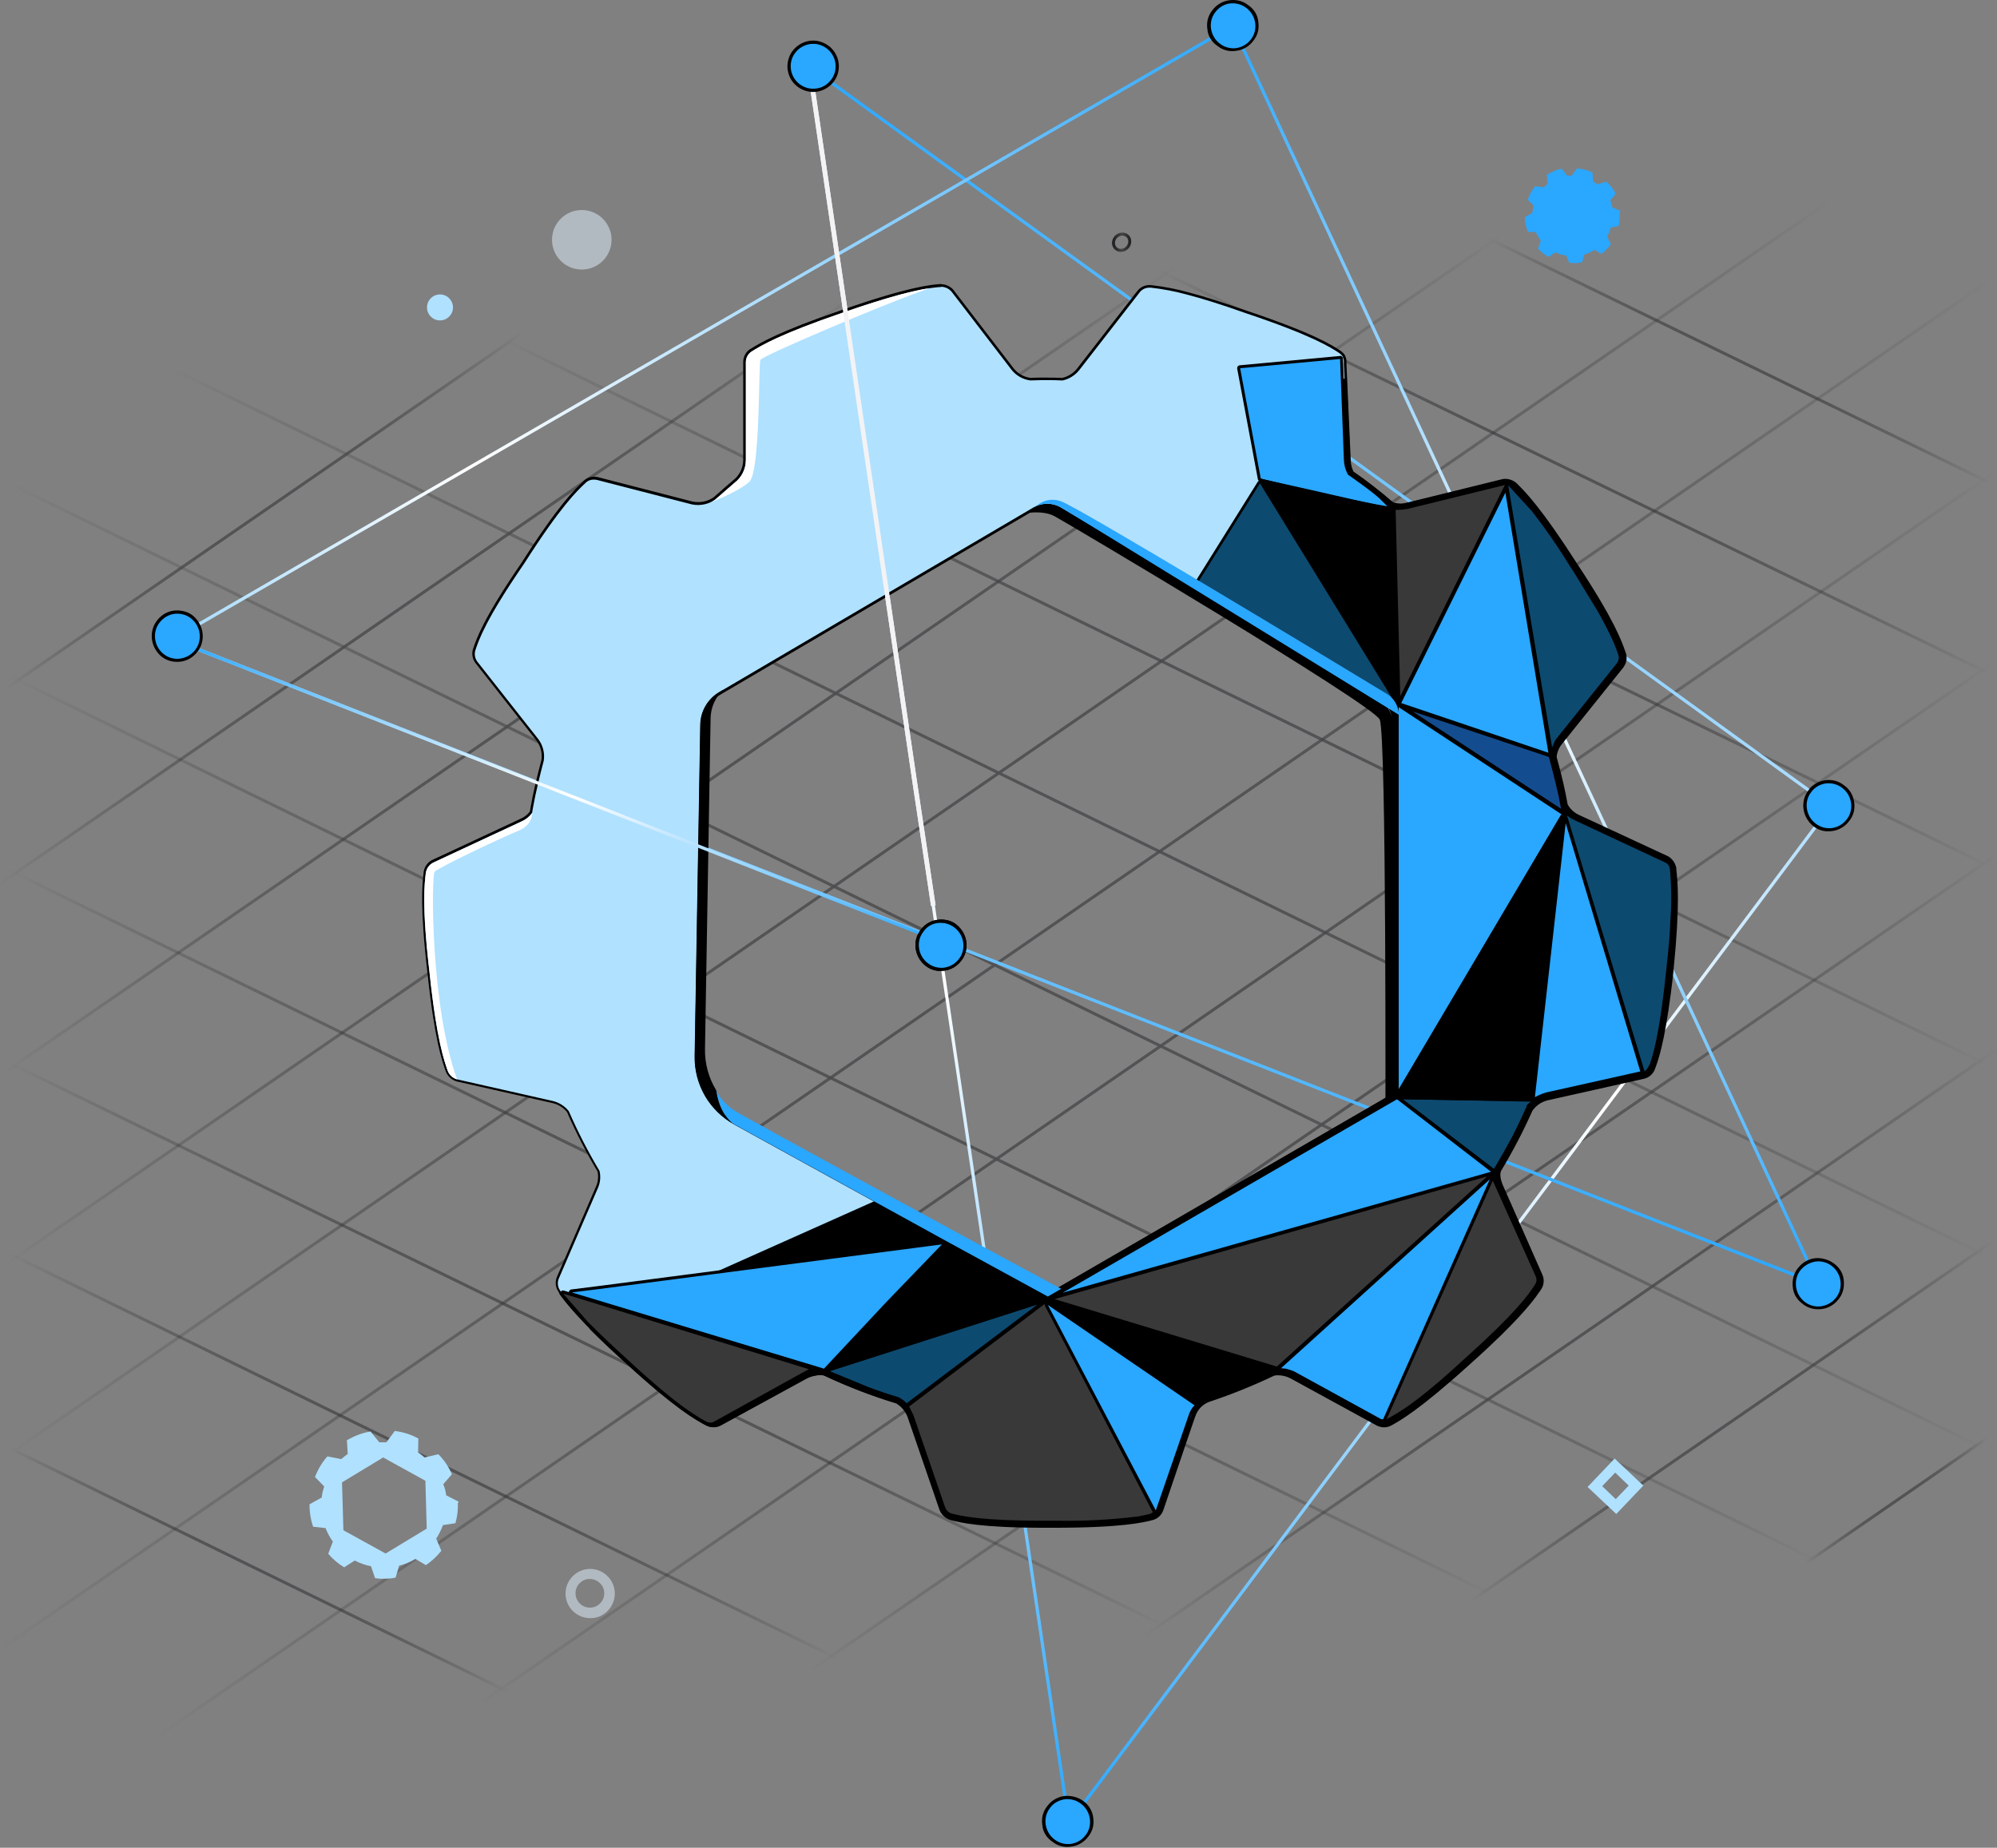<svg width="738" height="683" viewBox="0 0 738 683" fill="none" xmlns="http://www.w3.org/2000/svg">
<rect x="0" y="0" width="738" height="683" fill="#808080" stroke="none"/>
<g clip-path="url(#clip0_219_5230)">
<path d="M3.699 178.837L733.099 535.337" stroke="url(#paint0_linear_219_5230)" stroke-width="1.1" stroke-miterlimit="10"/>
<path d="M65 137.038L733.2 463.738" stroke="url(#paint1_linear_219_5230)" stroke-width="1.1" stroke-miterlimit="10"/>
<path d="M185.301 125.137L732.901 392.837" stroke="url(#paint2_linear_219_5230)" stroke-width="1.1" stroke-miterlimit="10"/>
<path d="M307.9 112.337L734.9 320.037" stroke="url(#paint3_linear_219_5230)" stroke-width="1.1" stroke-miterlimit="10"/>
<path d="M428.9 100.337L734.9 248.837" stroke="url(#paint4_linear_219_5230)" stroke-width="1.1" stroke-miterlimit="10"/>
<path d="M550.4 88.337L734.7 178.137" stroke="url(#paint5_linear_219_5230)" stroke-width="1.1" stroke-miterlimit="10"/>
<path d="M3.801 250.038L672.401 577.338" stroke="url(#paint6_linear_219_5230)" stroke-width="1.1" stroke-miterlimit="10"/>
<path d="M3.5 321.738L551.2 589.338" stroke="url(#paint7_linear_219_5230)" stroke-width="1.1" stroke-miterlimit="10"/>
<path d="M3.5 392.938L429.5 600.538" stroke="url(#paint8_linear_219_5230)" stroke-width="1.1" stroke-miterlimit="10"/>
<path d="M3.9 463.637L309 612.837" stroke="url(#paint9_linear_219_5230)" stroke-width="1.1" stroke-miterlimit="10"/>
<path d="M3.699 535.338L187.799 625.338" stroke="url(#paint10_linear_219_5230)" stroke-width="1.1" stroke-miterlimit="10"/>
<path d="M2.301 254.437L193.001 123.137" stroke="url(#paint11_linear_219_5230)" stroke-width="1.1" stroke-miterlimit="10"/>
<path d="M0 326.637L315.4 109.637" stroke="url(#paint12_linear_219_5230)" stroke-width="1.1" stroke-miterlimit="10"/>
<path d="M2.301 395.937L433.501 99.337" stroke="url(#paint13_linear_219_5230)" stroke-width="1.1" stroke-miterlimit="10"/>
<path d="M2.5 467.037L554.4 87.337" stroke="url(#paint14_linear_219_5230)" stroke-width="1.1" stroke-miterlimit="10"/>
<path d="M3.699 537.238L675.399 74.938" stroke="url(#paint15_linear_219_5230)" stroke-width="1.1" stroke-miterlimit="10"/>
<path d="M1.301 608.738L734.701 104.038" stroke="url(#paint16_linear_219_5230)" stroke-width="1.1" stroke-miterlimit="10"/>
<path d="M59.6 640.837L736.7 174.837" stroke="url(#paint17_linear_219_5230)" stroke-width="1.1" stroke-miterlimit="10"/>
<path d="M178.301 629.038L735.901 245.438" stroke="url(#paint18_linear_219_5230)" stroke-width="1.1" stroke-miterlimit="10"/>
<path d="M300.1 617.038L737.4 316.238" stroke="url(#paint19_linear_219_5230)" stroke-width="1.1" stroke-miterlimit="10"/>
<path d="M423.4 604.338L737.7 388.038" stroke="url(#paint20_linear_219_5230)" stroke-width="1.1" stroke-miterlimit="10"/>
<path d="M543.6 591.737L736.1 459.137" stroke="url(#paint21_linear_219_5230)" stroke-width="1.1" stroke-miterlimit="10"/>
<path d="M667.4 577.738L734.1 531.738" stroke="url(#paint22_linear_219_5230)" stroke-width="1.1" stroke-miterlimit="10"/>
<path d="M417.5 89.238C417.5 90.938 416.2 92.338 414.5 92.538C412.9 92.738 411.5 91.438 411.5 89.838C411.5 88.138 412.8 86.738 414.5 86.538C416.3 86.438 417.5 87.638 417.5 89.238Z" stroke="url(#paint23_linear_219_5230)" stroke-width="1.102" stroke-miterlimit="10"/>
<path d="M299.102 24.637L676.602 298.037L395.002 673.938L299.102 24.637Z" stroke="url(#paint24_linear_219_5230)" stroke-width="1.198" stroke-miterlimit="10"/>
<path d="M63.801 236.338L672.001 474.738L455.501 9.538L63.801 236.338Z" stroke="url(#paint25_linear_219_5230)" stroke-width="1.198" stroke-miterlimit="10"/>
<path d="M344.902 334.737L338.102 289.437L299.102 24.637" stroke="#F3F3F5" stroke-width="1.696" stroke-miterlimit="10"/>
<path d="M348.401 358.237C346.201 358.337 344.101 357.737 342.401 356.537C340.501 355.037 339.301 352.937 339.001 350.737C338.801 348.337 339.201 346.037 340.601 344.237C342.201 342.237 344.401 340.937 347.001 340.637C349.201 340.537 351.301 341.137 353.001 342.337C354.901 343.837 356.101 345.937 356.401 348.137C356.601 350.537 356.201 352.837 354.801 354.637C353.301 356.837 351.001 358.037 348.401 358.237Z" fill="#2AA7FF"/>
<path d="M347.101 341.137C349.101 341.037 351.001 341.537 352.701 342.837C356.301 345.537 357.201 350.837 354.401 354.437C352.901 356.437 350.701 357.537 348.501 357.737C346.501 357.837 344.601 357.337 342.901 356.037C339.301 353.337 338.401 348.037 341.201 344.437C342.601 342.337 344.801 341.237 347.101 341.137ZM347.001 339.937C344.301 340.137 341.801 341.537 340.201 343.737C337.001 347.937 338.001 353.837 342.101 357.037C343.901 358.437 346.201 359.137 348.501 358.837C351.201 358.637 353.701 357.237 355.301 355.037C358.501 350.837 357.501 344.937 353.401 341.737C351.701 340.337 349.301 339.737 347.001 339.937Z" fill="black"/>
<path d="M395.201 682.237C393.001 682.337 390.901 681.737 389.201 680.537C385.301 677.537 384.501 671.937 387.401 668.037C389.001 666.037 391.201 664.738 393.801 664.438C396.001 664.338 398.101 664.937 399.801 666.137C403.701 669.137 404.501 674.737 401.601 678.637C400.001 680.837 397.701 682.037 395.201 682.237Z" fill="#2AA7FF"/>
<path d="M393.9 665.037C395.9 664.937 397.8 665.437 399.5 666.737C403.1 669.437 404 674.737 401.2 678.337C399.7 680.337 397.5 681.437 395.3 681.637C393.3 681.737 391.4 681.237 389.7 679.937C386.1 677.237 385.2 671.937 388 668.337C389.3 666.437 391.6 665.237 393.9 665.037ZM393.8 663.837C391.1 664.037 388.6 665.437 387 667.637C385.4 669.637 384.8 672.037 385.2 674.637C385.4 677.237 386.9 679.437 389 680.837C390.8 682.237 393.1 682.937 395.4 682.637C398.1 682.437 400.6 681.037 402.2 678.837C403.8 676.837 404.4 674.437 404 671.837C403.7 669.337 402.3 667.037 400.2 665.637C398.4 664.337 396.1 663.737 393.8 663.837Z" fill="black"/>
<path d="M676.5 306.838C674.3 306.938 672.2 306.338 670.5 305.138C666.6 302.138 665.8 296.538 668.7 292.638C670.3 290.638 672.5 289.338 675.1 289.038C677.3 288.938 679.4 289.538 681.1 290.738C685 293.738 685.8 299.338 682.9 303.238C681.4 305.238 679.1 306.638 676.5 306.838Z" fill="#2AA7FF"/>
<path d="M675.201 289.538C677.201 289.438 679.101 289.938 680.801 291.238C684.401 293.938 685.301 299.238 682.501 302.838C681.001 304.838 678.801 305.938 676.601 306.138C674.601 306.238 672.701 305.738 671.001 304.438C667.401 301.738 666.501 296.438 669.301 292.838C670.701 290.838 672.901 289.738 675.201 289.538ZM675.101 288.338C672.401 288.538 669.901 289.938 668.301 292.138C665.101 296.338 666.101 302.238 670.201 305.438C672.001 306.838 674.301 307.538 676.601 307.238C679.301 307.038 681.801 305.638 683.401 303.438C685.001 301.438 685.601 299.038 685.201 296.438C684.801 293.838 683.501 291.638 681.401 290.238C679.701 288.838 677.301 288.138 675.101 288.338Z" fill="black"/>
<path d="M456.201 18.538C454.001 18.638 451.901 18.038 450.201 16.838C446.301 13.838 445.501 8.238 448.401 4.338C450.001 2.338 452.201 1.038 454.801 0.738C457.001 0.638 459.101 1.238 460.801 2.438C464.701 5.438 465.501 11.038 462.601 14.938C461.201 16.938 458.801 18.138 456.201 18.538Z" fill="#2AA7FF"/>
<path d="M455 1.238C457 1.137 458.9 1.637 460.6 2.938C464.2 5.638 465.1 10.938 462.3 14.537C460.8 16.538 458.6 17.637 456.4 17.837C454.4 17.938 452.5 17.438 450.8 16.137C447.2 13.438 446.3 8.137 449.1 4.537C450.5 2.638 452.7 1.337 455 1.238ZM454.8 0.037C452.1 0.237 449.6 1.637 448 3.837C446.4 5.838 445.8 8.238 446.2 10.838C446.4 13.438 447.9 15.637 450 17.038C451.8 18.438 454.1 19.137 456.4 18.837C459.1 18.637 461.6 17.238 463.2 15.037C464.8 13.037 465.4 10.637 465 8.037C464.8 5.438 463.3 3.237 461.2 1.837C459.4 0.437 457.2 -0.163 454.8 0.037Z" fill="black"/>
<path d="M373.639 190.817C373.639 190.817 383.851 187.619 389.717 190.817C395.583 194.015 507.331 260.356 509.879 265.972C512.427 271.588 511.977 419.19 511.977 419.19L553.197 387.923C553.197 387.923 514.915 240.221 514.396 237.033C513.876 233.846 389.737 178.676 389.737 178.676L373.639 190.817Z" fill="black"/>
<path d="M386.309 564.224C362.326 564.224 354.962 562.315 351.424 561.396C350.576 561.148 349.795 560.71 349.142 560.114C348.489 559.518 347.981 558.781 347.657 557.958L335.816 523.524C334.993 521.439 333.531 519.668 331.639 518.467L331.509 518.357C322.269 515.636 313.249 512.215 304.528 508.125C304.472 508.134 304.415 508.134 304.359 508.125C303.959 508.014 303.544 507.97 303.13 507.995C301.367 508.016 299.63 508.425 298.043 509.194L266.127 526.631C265.381 527.047 264.542 527.267 263.688 527.271C262.805 527.262 261.936 527.046 261.15 526.641L260.88 526.491C257.363 524.583 250.038 520.596 231.902 503.968C214.414 488.339 209.028 480.985 207.26 478.556C207.233 478.508 207.203 478.461 207.17 478.417L206.86 477.797C206.828 477.728 206.811 477.653 206.81 477.577C206.81 477.487 206.81 477.457 206.65 477.317C206.142 476.582 205.835 475.727 205.76 474.836C205.685 473.946 205.843 473.051 206.22 472.241L220.56 439.045C221.407 437.166 221.621 435.062 221.17 433.05C216.934 425.942 213.146 418.576 209.828 410.996C208.394 409.24 206.419 408.006 204.212 407.489L168.858 399.494C168.008 399.254 167.224 398.821 166.569 398.228C165.914 397.635 165.404 396.899 165.081 396.077L164.941 395.697C163.642 391.94 160.944 384.136 158.346 359.943C155.448 335.122 156.437 326.858 156.907 322.89V322.591C157.033 321.724 157.363 320.9 157.868 320.184C158.373 319.469 159.04 318.883 159.814 318.474L192.57 303.195C194.014 302.57 195.268 301.578 196.208 300.317L196.518 298.528C197.447 293.402 198.696 288.016 200.515 281.071C200.888 278.404 200.187 275.697 198.566 273.547L176.132 245.047C175.572 244.359 175.198 243.538 175.045 242.663C174.893 241.788 174.968 240.889 175.263 240.051C176.472 236.414 178.99 228.879 193.25 208.075C206.79 186.84 212.866 181.094 215.793 178.356L215.913 178.246C216.368 177.752 216.924 177.362 217.543 177.104C218.162 176.845 218.83 176.723 219.501 176.747C219.91 176.748 220.318 176.788 220.72 176.867L255.804 185.911C256.51 186.061 257.231 186.134 257.953 186.131C260.093 186.134 262.185 185.486 263.948 184.272C266.077 182.433 271.063 178.067 271.063 178.067C272.294 177.127 273.295 175.918 273.988 174.532C274.68 173.147 275.047 171.621 275.06 170.072V133.979C275.049 133.09 275.266 132.213 275.689 131.431C276.112 130.649 276.728 129.989 277.478 129.512C280.836 127.424 287.661 123.187 311.244 115.123C335.995 106.489 343.96 105.859 347.357 105.59H347.807C348.61 105.618 349.399 105.816 350.121 106.17C350.842 106.525 351.481 107.029 351.994 107.648L374.247 136.437C375.854 138.458 378.176 139.785 380.733 140.144C382.102 140.144 383.381 140.064 384.61 140.044C385.419 140.044 386.209 140.044 386.988 140.044C388.837 140.044 390.645 140.044 392.664 140.164C394.915 139.642 396.931 138.391 398.4 136.607L420.673 107.938C421.14 107.279 421.761 106.745 422.483 106.382C423.204 106.02 424.003 105.84 424.81 105.859C424.98 105.849 425.15 105.849 425.32 105.859L426.089 105.949C430.327 106.456 434.522 107.271 438.64 108.388C444.756 109.986 452.21 112.385 460.814 115.382C485.596 123.696 492.331 128.173 495.209 130.082C495.752 130.454 496.22 130.925 496.588 131.471C496.691 131.659 496.768 131.861 496.818 132.07L496.938 132.3C496.97 132.373 496.987 132.451 496.988 132.53C496.997 132.659 497.024 132.787 497.068 132.91C497.106 133.04 497.13 133.174 497.137 133.309V134.708L498.696 169.913C498.694 171.486 499.035 173.041 499.696 174.469L499.935 174.709C505.008 178.201 509.875 181.981 514.515 186.031L514.765 186.151C515.68 186.436 516.633 186.584 517.593 186.59C518.362 186.589 519.129 186.485 519.871 186.281L555.255 177.547C555.583 177.477 555.918 177.44 556.254 177.437C557.68 177.455 559.051 177.991 560.111 178.946L560.441 179.276C563.289 182.124 569.215 188.049 582.325 208.514C596.195 229.499 598.913 237.323 600.212 241.06L600.302 241.33C600.618 242.153 600.722 243.042 600.603 243.916C600.484 244.789 600.147 245.618 599.622 246.327L576.849 274.716C575.687 276.145 574.965 277.88 574.771 279.712V279.912C576.679 286.837 577.968 292.383 578.818 297.349V297.459C579.787 299.305 581.335 300.783 583.224 301.666L616.07 316.905C616.825 317.334 617.478 317.921 617.983 318.627C618.489 319.332 618.835 320.139 618.998 320.992V321.252V321.422C619.488 325.419 620.497 333.723 618.049 358.235C617.679 361.512 617.349 364.35 617.05 366.898C614.551 386.174 612.193 392.34 611.184 394.978C610.89 395.771 610.41 396.482 609.784 397.05C609.158 397.619 608.404 398.029 607.587 398.245L571.873 406.239C569.549 406.802 567.5 408.168 566.087 410.097L565.947 410.237C562.521 417.945 558.619 425.434 554.266 432.66C553.726 433.989 553.936 435.898 554.925 438.286L569.574 471.462C569.913 472.272 570.042 473.154 569.949 474.028C569.857 474.901 569.546 475.737 569.045 476.458L568.935 476.628C567.266 479.066 564.168 483.623 554.505 493.096C551.198 496.343 547.511 499.781 543.573 503.328L542.624 504.188L542.574 504.248C524.258 520.816 517.093 524.773 514.035 526.461C513.287 526.881 512.444 527.101 511.587 527.101C510.703 527.092 509.834 526.876 509.049 526.471L477.072 509.004C475.631 508.263 474.036 507.869 472.416 507.855C471.941 507.857 471.466 507.894 470.997 507.965H470.887C463.309 511.595 455.517 514.758 447.554 517.438C446.258 517.787 445.055 518.415 444.028 519.278C443.001 520.141 442.175 521.219 441.608 522.434C441.548 522.614 441.468 522.814 441.398 523.004C441.328 523.194 441.238 523.394 441.158 523.623L440.539 525.352L433.064 547.336L429.467 557.928C429.204 558.757 428.737 559.507 428.108 560.108C427.48 560.708 426.71 561.141 425.87 561.366C422.172 562.285 414.508 564.194 388.957 564.194L386.309 564.224ZM387.058 186.7C385.358 186.699 383.689 187.151 382.222 188.009L266.087 256.259C264.072 257.449 262.394 259.134 261.211 261.154C260.029 263.173 259.382 265.461 259.332 267.801L257.333 390.401C257.24 395.451 258.528 400.431 261.059 404.802C263.59 409.173 267.267 412.769 271.693 415.203L349.815 458.251L387.238 478.726L514.934 404.711H514.994V270.879C514.987 267.801 514.18 264.779 512.652 262.107C511.125 259.436 508.929 257.207 506.281 255.64L442.787 218.217L391.925 188.039C390.452 187.164 388.771 186.702 387.058 186.7Z" fill="#B0E1FF"/>
<path d="M347.908 105.999C348.64 106.029 349.357 106.213 350.013 106.538C350.669 106.864 351.249 107.323 351.715 107.888L373.839 136.717C375.537 138.85 377.993 140.246 380.694 140.614C382.073 140.614 383.372 140.534 384.611 140.514C385.421 140.514 386.21 140.514 386.989 140.514C388.918 140.514 390.767 140.514 392.695 140.634C395.082 140.105 397.222 138.788 398.771 136.897L405.466 128.283L421.054 108.218C421.477 107.62 422.039 107.135 422.693 106.806C423.346 106.477 424.07 106.313 424.802 106.329C424.955 106.319 425.108 106.319 425.261 106.329C429.733 106.824 434.16 107.666 438.502 108.847C443.728 110.206 450.843 112.355 460.635 115.842C484.788 123.946 491.613 128.313 494.92 130.491C495.411 130.827 495.834 131.25 496.169 131.74C496.244 131.888 496.294 132.047 496.319 132.21L496.479 132.52C496.515 132.782 496.565 133.042 496.629 133.299V134.698L498.158 169.952C498.162 171.622 498.534 173.27 499.247 174.779L499.407 174.939L499.567 175.089C504.656 178.606 509.543 182.406 514.206 186.47L514.526 186.62C515.494 186.935 516.505 187.1 517.524 187.11C518.338 187.11 519.148 186.999 519.932 186.78L555.306 178.057C555.604 177.988 555.91 177.954 556.215 177.957C557.491 177.977 558.717 178.452 559.673 179.296L559.983 179.605C562.791 182.413 568.716 188.339 581.797 208.754C595.986 230.258 598.475 237.893 599.724 241.47C600.008 242.217 600.1 243.023 599.99 243.814C599.879 244.605 599.571 245.356 599.094 245.997L576.351 274.356C575.12 275.87 574.359 277.711 574.162 279.652V279.962C575.881 286.197 577.28 291.953 578.219 297.419V297.569C579.236 299.553 580.88 301.145 582.896 302.096L615.772 317.364C616.457 317.759 617.048 318.298 617.505 318.943C617.963 319.588 618.275 320.325 618.42 321.102V321.262C618.89 325.159 619.979 333.253 617.491 358.235C617.141 361.382 616.801 364.23 616.491 366.888C614.053 385.744 611.755 391.98 610.656 394.868C610.392 395.594 609.958 396.245 609.389 396.767C608.82 397.289 608.134 397.666 607.388 397.866L571.704 405.81C569.265 406.4 567.113 407.834 565.629 409.857L565.469 410.017C562.038 417.732 558.134 425.227 553.777 432.46C553.008 434.329 553.627 436.667 554.407 438.536L569.106 471.622C569.418 472.354 569.538 473.154 569.456 473.946C569.374 474.737 569.092 475.495 568.636 476.148C567.078 478.427 564.04 483.003 554.147 492.736C551.149 495.644 547.592 499.031 543.235 502.949L542.236 503.858C523.979 520.376 516.854 524.313 513.797 526.002C513.122 526.381 512.362 526.581 511.588 526.581C510.781 526.572 509.987 526.373 509.27 526.002L477.293 508.545C475.778 507.764 474.101 507.349 472.397 507.335C471.895 507.335 471.394 507.375 470.898 507.455H470.748C463.158 511.097 455.353 514.27 447.375 516.958C446.009 517.328 444.741 517.995 443.663 518.913C442.585 519.83 441.723 520.975 441.14 522.264C440.98 522.724 440.83 523.034 440.67 523.504L440.051 525.222L432.576 547.206L428.979 557.798C428.741 558.551 428.316 559.232 427.745 559.777C427.174 560.322 426.474 560.714 425.711 560.916C421.974 561.845 414.18 563.724 388.938 563.724H386.29C362.597 563.724 355.123 561.845 351.535 560.916C350.765 560.69 350.056 560.292 349.463 559.752C348.869 559.212 348.406 558.544 348.108 557.798L336.277 523.364C335.422 521.176 333.892 519.317 331.91 518.058L331.75 517.908C322.463 515.18 313.4 511.742 304.64 507.625H304.48C304.026 507.493 303.553 507.439 303.081 507.465C301.245 507.49 299.438 507.916 297.785 508.714L265.808 526.162C265.138 526.541 264.38 526.741 263.61 526.741C262.802 526.732 262.008 526.533 261.291 526.162C257.864 524.293 250.689 520.556 232.153 503.568C214.536 487.83 209.24 480.505 207.531 478.167L207.221 477.547C207.219 477.426 207.189 477.308 207.133 477.2C207.078 477.093 206.998 477 206.901 476.928C206.469 476.262 206.213 475.497 206.159 474.705C206.105 473.912 206.254 473.12 206.591 472.401L220.931 439.215C221.836 437.21 222.054 434.962 221.551 432.82C217.297 425.693 213.499 418.303 210.179 410.696C208.674 408.826 206.589 407.511 204.253 406.959L168.879 398.965C168.107 398.742 167.397 398.345 166.803 397.805C166.208 397.264 165.746 396.594 165.452 395.847C164.213 392.27 161.405 384.785 158.756 359.873C155.759 334.472 156.888 326.528 157.348 322.631C157.464 321.843 157.764 321.094 158.224 320.445C158.684 319.796 159.291 319.264 159.996 318.893L192.722 303.625C194.277 302.953 195.622 301.876 196.619 300.507L196.949 298.598C198.018 292.713 199.437 286.947 200.946 281.181C201.156 279.79 201.088 278.372 200.745 277.008C200.401 275.644 199.79 274.362 198.947 273.237L194.78 267.941L176.504 244.718C176.001 244.093 175.666 243.35 175.53 242.56C175.393 241.77 175.46 240.958 175.724 240.201C176.973 236.454 179.621 228.819 193.651 208.404C207.361 186.9 213.436 181.294 216.244 178.646C216.655 178.197 217.158 177.843 217.718 177.609C218.279 177.374 218.885 177.264 219.492 177.287C219.868 177.289 220.242 177.325 220.611 177.397L235.92 181.344L255.666 186.44C256.415 186.596 257.179 186.673 257.944 186.67C260.191 186.672 262.386 185.992 264.239 184.722C266.418 182.853 271.404 178.486 271.404 178.486C272.707 177.503 273.764 176.232 274.494 174.772C275.224 173.313 275.606 171.704 275.611 170.072V133.979C275.597 133.173 275.791 132.377 276.174 131.668C276.558 130.959 277.117 130.361 277.799 129.932C281.067 127.933 287.792 123.696 311.455 115.592C335.607 107.178 343.561 106.399 347.428 106.089C347.565 106.079 347.702 106.079 347.838 106.089M387.239 479.256L459.187 437.547L515.146 405.09L515.455 404.93V270.879C515.45 267.71 514.618 264.597 513.04 261.849C511.463 259.101 509.195 256.813 506.462 255.21L442.958 217.787L441.4 216.858L392.106 187.61C390.556 186.695 388.789 186.212 386.989 186.211C385.202 186.21 383.446 186.686 381.903 187.59L319.299 224.383L265.768 255.84C263.671 257.07 261.925 258.819 260.7 260.919C259.475 263.019 258.812 265.4 258.773 267.831L256.695 390.431C256.607 395.57 257.922 400.635 260.497 405.083C263.073 409.53 266.813 413.192 271.314 415.673L349.527 458.741L387.239 479.256ZM347.908 105H347.398C344.001 105.27 335.987 105.909 311.175 114.553C287.552 122.647 280.687 126.904 277.39 128.952H277.32C276.495 129.473 275.818 130.197 275.352 131.054C274.887 131.911 274.649 132.874 274.662 133.849V170.002C274.652 171.478 274.304 172.932 273.644 174.252C272.984 175.573 272.029 176.724 270.854 177.617L270.794 177.667C270.744 177.667 265.798 181.994 263.68 183.852C262.006 184.999 260.023 185.609 257.994 185.601C257.296 185.601 256.599 185.531 255.915 185.391L236.22 180.305L220.911 176.358C220.477 176.27 220.035 176.226 219.592 176.228C218.846 176.203 218.103 176.338 217.414 176.624C216.724 176.91 216.104 177.341 215.595 177.887L215.515 177.967C212.577 180.735 206.462 186.49 192.882 207.805C178.592 228.599 176.064 236.184 174.845 239.781C174.532 240.704 174.459 241.691 174.634 242.649C174.809 243.607 175.225 244.505 175.844 245.257L194.101 268.46L198.268 273.756C199.028 274.761 199.582 275.906 199.897 277.125C200.213 278.344 200.284 279.614 200.106 280.861C198.248 287.856 196.998 293.202 196.109 298.318L195.819 299.987C194.95 301.125 193.805 302.023 192.492 302.595L159.766 317.864H159.696C158.853 318.316 158.128 318.961 157.581 319.745C157.034 320.53 156.68 321.433 156.548 322.381V322.661C156.078 326.658 155.089 334.962 157.997 359.833C160.565 384.066 163.303 391.91 164.612 395.687L164.742 396.047C165.09 396.937 165.639 397.735 166.347 398.378C167.054 399.021 167.9 399.492 168.819 399.754H168.879L204.253 407.748C206.32 408.243 208.17 409.393 209.529 411.026C212.83 418.583 216.601 425.925 220.821 433.01C221.242 434.895 221.038 436.866 220.242 438.626L205.892 471.831C205.485 472.712 205.311 473.683 205.386 474.65C205.462 475.618 205.784 476.55 206.322 477.357C206.356 477.405 206.396 477.449 206.442 477.487C206.452 477.603 206.486 477.715 206.542 477.817L206.851 478.437C206.874 478.485 206.901 478.532 206.931 478.576L206.981 478.636C208.76 481.065 214.156 488.459 231.693 504.128C249.88 520.796 257.244 524.803 260.782 526.721L261.022 526.861C261.887 527.309 262.845 527.549 263.82 527.561C264.762 527.559 265.687 527.314 266.508 526.851L298.414 509.424C299.927 508.693 301.581 508.304 303.261 508.285C303.62 508.263 303.981 508.297 304.33 508.385C304.414 508.415 304.501 508.435 304.59 508.445C313.214 512.56 322.136 516.02 331.28 518.797L331.38 518.877C333.194 520.013 334.595 521.701 335.377 523.693L347.209 558.118C347.56 559.013 348.111 559.817 348.819 560.468C349.527 561.118 350.374 561.6 351.296 561.875C354.893 562.805 362.287 564.723 386.34 564.723H388.988C414.589 564.723 422.304 562.805 425.961 561.885C426.895 561.642 427.752 561.164 428.451 560.498C429.151 559.832 429.669 559 429.958 558.078L433.545 547.526L441.02 525.542L441.629 523.843C441.709 523.604 441.789 523.414 441.859 523.224C441.929 523.034 442.009 522.854 442.089 522.644C442.61 521.493 443.381 520.471 444.345 519.654C445.31 518.836 446.443 518.243 447.665 517.918C455.608 515.236 463.383 512.079 470.948 508.465H471.018C471.464 508.393 471.915 508.357 472.367 508.355C473.918 508.37 475.443 508.747 476.824 509.454L508.72 526.901C509.586 527.349 510.544 527.588 511.518 527.601C512.46 527.599 513.386 527.354 514.206 526.891C517.284 525.192 524.489 521.215 542.835 504.617L542.925 504.527L543.305 504.188L543.845 503.698C547.842 500.151 551.479 496.703 554.836 493.456C564.539 483.913 567.647 479.356 569.326 476.908L569.456 476.718C570.009 475.927 570.35 475.008 570.448 474.048C570.546 473.087 570.397 472.118 570.015 471.232L555.366 438.036C554.447 435.848 554.227 434.039 554.717 432.82C559.044 425.625 562.928 418.174 566.348 410.506L566.428 410.406C567.767 408.573 569.709 407.271 571.914 406.729L607.618 398.735H607.688C608.58 398.492 609.402 398.038 610.083 397.412C610.765 396.786 611.287 396.006 611.605 395.138C612.604 392.48 615.002 386.254 617.491 366.978C617.82 364.46 618.16 361.622 618.49 358.305C620.948 333.733 619.939 325.329 619.489 321.332V321.162V321.062C619.494 320.995 619.494 320.928 619.489 320.862C619.316 319.943 618.946 319.072 618.404 318.31C617.863 317.547 617.162 316.911 616.351 316.445H616.281L583.406 301.176C581.666 300.352 580.232 298.998 579.309 297.309C579.304 297.286 579.304 297.262 579.309 297.239C578.449 292.243 577.16 286.717 575.262 279.812V279.682C575.456 277.949 576.151 276.311 577.26 274.966L600.003 246.606C600.008 246.583 600.008 246.559 600.003 246.536C600.574 245.764 600.941 244.859 601.068 243.907C601.196 242.955 601.08 241.986 600.733 241.09L600.653 240.861C599.344 237.103 596.656 229.269 582.716 208.194C569.576 187.699 563.63 181.744 560.732 178.886L560.422 178.576C559.279 177.581 557.821 177.021 556.305 176.997C555.926 176.996 555.547 177.036 555.176 177.117L519.782 185.851C519.077 186.05 518.347 186.151 517.614 186.151C516.705 186.143 515.802 185.998 514.936 185.721L514.806 185.661C510.165 181.625 505.304 177.849 500.246 174.349L500.137 174.249C499.505 172.904 499.171 171.439 499.157 169.952L497.598 134.678V133.329C497.592 133.146 497.562 132.965 497.508 132.79C497.483 132.711 497.463 132.631 497.449 132.55C497.449 132.39 497.411 132.232 497.339 132.09L497.249 131.92C497.202 131.716 497.131 131.518 497.039 131.331L496.969 131.211C496.559 130.611 496.04 130.092 495.44 129.682C492.552 127.763 485.777 123.267 460.925 114.923C452.332 111.925 444.857 109.517 438.722 107.928C434.584 106.804 430.369 105.986 426.111 105.48L425.361 105.39H424.772C423.883 105.374 423.003 105.575 422.209 105.976C421.415 106.376 420.731 106.964 420.215 107.688L404.646 127.723L397.951 136.337C396.579 138.012 394.693 139.189 392.585 139.685C390.587 139.605 388.788 139.575 386.959 139.575C386.18 139.575 385.381 139.575 384.561 139.575C383.192 139.575 381.933 139.625 380.734 139.675C378.316 139.325 376.122 138.067 374.598 136.157L352.475 107.338C352.479 107.322 352.479 107.305 352.475 107.288C351.916 106.615 351.221 106.069 350.436 105.685C349.65 105.301 348.792 105.088 347.918 105.06L347.908 105ZM387.239 478.107L350.016 457.812L271.894 414.773C267.547 412.384 263.935 408.853 261.449 404.561C258.962 400.27 257.695 395.38 257.784 390.421L259.863 267.821C259.902 265.569 260.517 263.366 261.649 261.419C262.78 259.472 264.391 257.847 266.328 256.699L319.859 225.232L382.463 188.439C383.851 187.627 385.431 187.199 387.039 187.2C388.659 187.203 390.249 187.638 391.646 188.459L440.94 217.707L442.499 218.637L506.002 256.059C508.579 257.583 510.716 259.75 512.203 262.348C513.69 264.945 514.477 267.885 514.486 270.879V404.331L458.687 436.677L387.239 478.107Z" fill="black"/>
<path d="M386.311 564.124C362.258 564.124 354.964 562.225 351.456 561.306C350.618 561.067 349.847 560.638 349.202 560.052C348.557 559.467 348.057 558.74 347.739 557.928L335.898 523.494C335.077 521.389 333.602 519.603 331.691 518.397L331.551 518.268C322.309 515.548 313.289 512.124 304.571 508.025H304.441H304.371C303.957 507.915 303.529 507.871 303.102 507.895C301.325 507.915 299.574 508.328 297.975 509.104L266.059 526.541C265.327 526.956 264.502 527.176 263.661 527.181C262.79 527.167 261.935 526.951 261.162 526.551L260.903 526.412C257.385 524.493 250.081 520.516 231.924 503.888C227.017 499.501 222.631 495.374 218.933 491.647L218.514 491.227L323.966 444.132L349.768 458.351L387.24 478.786L514.147 405.26C514.446 405.088 514.696 404.84 514.871 404.543C515.046 404.245 515.141 403.907 515.146 403.561V267.661C515.145 265.539 514.591 263.454 513.54 261.611C512.489 259.768 510.976 258.23 509.151 257.149L458.388 227.231L474.576 180.485L462.385 146.4L497.359 140.334L498.669 169.903C498.662 171.493 499.003 173.065 499.668 174.509L499.928 174.769C504.994 178.269 509.862 182.048 514.507 186.091L514.777 186.231C515.7 186.515 516.659 186.663 517.625 186.67C518.408 186.671 519.189 186.563 519.943 186.351L555.327 177.627C555.654 177.549 555.99 177.512 556.326 177.517C557.685 177.547 558.99 178.053 560.014 178.946L560.343 179.276C563.191 182.124 569.097 188.029 582.217 208.484C596.107 229.549 598.795 237.313 600.094 241.05L600.174 241.3C600.486 242.103 600.589 242.972 600.471 243.825C600.354 244.679 600.022 245.488 599.505 246.177L576.741 274.566C575.558 276.015 574.829 277.781 574.643 279.642V279.872C576.561 286.867 577.841 292.373 578.69 297.309V297.429C579.674 299.294 581.238 300.789 583.147 301.686L616.013 316.955C616.753 317.373 617.394 317.947 617.891 318.637C618.388 319.327 618.729 320.117 618.89 320.952V321.192V321.382C619.37 325.379 620.369 333.683 617.891 358.165C615.073 384.366 612.285 391.79 611.076 394.948C610.784 395.725 610.31 396.421 609.695 396.979C609.08 397.537 608.341 397.94 607.539 398.155L571.825 406.15C569.475 406.713 567.403 408.095 565.979 410.047L565.839 410.187C562.408 417.888 558.51 425.373 554.168 432.6C553.598 433.969 553.808 435.908 554.817 438.316L569.457 471.502C569.799 472.298 569.931 473.169 569.842 474.031C569.753 474.893 569.445 475.718 568.947 476.428L568.817 476.618C566.769 479.616 561.962 486.611 543.486 503.289C524.38 520.676 517.075 524.693 513.957 526.402C513.232 526.822 512.408 527.042 511.569 527.041C510.695 527.031 509.836 526.815 509.061 526.412L477.084 508.954C475.632 508.204 474.023 507.806 472.388 507.795C471.909 507.797 471.432 507.833 470.959 507.905H470.829C463.25 511.545 455.454 514.716 447.486 517.398C446.176 517.756 444.96 518.397 443.924 519.276C442.888 520.155 442.057 521.25 441.49 522.484C441.42 522.684 441.34 522.884 441.261 523.084C441.181 523.284 441.111 523.464 441.041 523.684L440.411 525.412L429.349 557.968C429.09 558.783 428.63 559.519 428.012 560.109C427.394 560.699 426.637 561.125 425.812 561.346C422.135 562.265 414.52 564.164 388.919 564.164L386.311 564.124Z" fill="black"/>
<path d="M496.899 140.844L498.159 169.953C498.168 171.625 498.539 173.275 499.248 174.789L499.408 174.939L499.568 175.099C504.655 178.618 509.546 182.415 514.217 186.471L514.527 186.63C515.496 186.94 516.506 187.105 517.524 187.12C518.341 187.115 519.154 187.004 519.943 186.79L555.307 178.057C555.603 177.996 555.904 177.966 556.206 177.967C557.484 177.987 558.714 178.461 559.674 179.306L559.983 179.616C562.791 182.424 568.717 188.349 581.807 208.754C595.987 230.258 598.475 237.903 599.724 241.48C600.009 242.227 600.1 243.033 599.99 243.824C599.88 244.616 599.572 245.366 599.095 246.007L576.351 274.366C575.12 275.88 574.36 277.721 574.163 279.662V279.972C575.882 286.208 577.281 291.963 578.22 297.429V297.579C579.239 299.561 580.882 301.152 582.897 302.106L615.772 317.375C616.457 317.77 617.049 318.308 617.506 318.953C617.963 319.598 618.275 320.335 618.421 321.112V321.272C618.89 325.159 619.979 333.263 617.491 358.195C614.683 383.916 611.875 391.55 610.626 394.818C610.366 395.545 609.932 396.199 609.363 396.721C608.794 397.243 608.106 397.619 607.359 397.816L571.675 405.81C569.234 406.396 567.081 407.831 565.599 409.857L565.439 410.017C562.01 417.728 558.109 425.22 553.758 432.45C552.978 434.329 553.598 436.657 554.377 438.536L569.107 471.622C569.418 472.353 569.539 473.151 569.457 473.941C569.375 474.731 569.092 475.487 568.637 476.138C566.638 479.136 562.092 485.961 543.236 502.949C524.249 520.246 516.905 524.293 513.787 526.012C513.117 526.392 512.359 526.591 511.589 526.592C510.781 526.583 509.987 526.385 509.27 526.012L477.294 508.555C475.779 507.774 474.102 507.36 472.397 507.346C471.895 507.346 471.394 507.386 470.899 507.466H470.749C463.159 511.107 455.353 514.28 447.376 516.969C446.011 517.339 444.745 518.006 443.667 518.921C442.589 519.836 441.727 520.978 441.14 522.265C440.98 522.734 440.831 523.044 440.671 523.514L440.051 525.232L428.979 557.799C428.741 558.552 428.317 559.232 427.746 559.777C427.174 560.322 426.475 560.714 425.712 560.916C421.974 561.846 414.18 563.714 388.939 563.714H386.29C362.598 563.714 355.123 561.846 351.536 560.916C350.766 560.69 350.057 560.292 349.463 559.752C348.869 559.212 348.406 558.544 348.108 557.799L336.277 523.364C335.422 521.176 333.893 519.317 331.91 518.058L331.76 517.908C322.471 515.174 313.404 511.733 304.64 507.615H304.49C304.032 507.492 303.556 507.441 303.081 507.466C301.246 507.49 299.438 507.916 297.785 508.715L265.809 526.162C265.139 526.544 264.382 526.748 263.61 526.751C262.802 526.739 262.008 526.537 261.292 526.162C257.865 524.293 250.69 520.556 232.153 503.568C226.737 498.732 222.49 494.685 219.163 491.337L323.886 444.572L349.527 458.741L387.24 479.256L514.307 405.61C514.666 405.403 514.964 405.104 515.171 404.744C515.379 404.385 515.487 403.977 515.486 403.562V267.661C515.487 265.467 514.915 263.311 513.826 261.406C512.738 259.501 511.171 257.913 509.28 256.799L458.797 227.051L474.936 180.475L462.854 146.72L496.899 140.824M497.679 139.825L496.77 139.985L462.715 145.88L461.715 146.05L462.045 146.959L474.036 180.455L457.998 226.751L457.778 227.391L458.358 227.72L508.841 257.469C510.605 258.515 512.068 260.002 513.086 261.783C514.103 263.565 514.641 265.58 514.646 267.631V403.532C514.645 403.805 514.573 404.073 514.436 404.31C514.299 404.546 514.103 404.743 513.867 404.881L387.24 478.327L349.927 457.972L324.286 443.852L323.926 443.662L323.556 443.822L218.833 490.588L217.754 491.078L218.583 491.917C222.321 495.654 226.707 499.781 231.574 504.178C249.76 520.836 257.095 524.833 260.622 526.751L260.872 526.881C261.709 527.318 262.637 527.551 263.58 527.561C264.49 527.558 265.384 527.324 266.178 526.881L298.085 509.444C299.627 508.704 301.311 508.308 303.021 508.285C303.408 508.263 303.795 508.3 304.171 508.395H304.291H304.4C313.083 512.466 322.063 515.874 331.261 518.587H331.311H331.381C333.221 519.745 334.642 521.461 335.438 523.484L347.279 557.909C347.619 558.782 348.157 559.565 348.851 560.196C349.544 560.827 350.374 561.289 351.276 561.546C354.824 562.475 362.158 564.384 386.251 564.384H388.899C414.55 564.384 422.194 562.475 425.872 561.556C426.772 561.318 427.598 560.856 428.273 560.213C428.947 559.57 429.448 558.767 429.729 557.879L440.781 525.342L441.4 523.644C441.48 523.404 441.55 523.224 441.62 523.044C441.69 522.864 441.78 522.654 441.86 522.425C442.394 521.252 443.181 520.213 444.164 519.38C445.147 518.548 446.302 517.942 447.546 517.608C455.512 514.928 463.308 511.765 470.889 508.135H470.988C471.441 508.063 471.899 508.027 472.357 508.025C473.933 508.04 475.483 508.423 476.884 509.144L508.861 526.691C509.699 527.133 510.631 527.369 511.579 527.381C512.48 527.376 513.364 527.138 514.147 526.691C517.275 524.973 524.609 520.946 543.755 503.518C562.262 486.851 567.088 479.786 569.147 476.778L569.276 476.578C569.811 475.811 570.141 474.92 570.236 473.99C570.33 473.06 570.186 472.121 569.816 471.262L555.177 438.076C554.238 435.818 554.018 433.999 554.537 432.69C558.868 425.489 562.755 418.031 566.179 410.357V410.307C567.537 408.435 569.517 407.107 571.765 406.559L607.469 398.565H607.518C608.387 398.331 609.187 397.892 609.851 397.285C610.515 396.678 611.024 395.922 611.336 395.078C612.535 391.93 615.333 384.486 618.231 358.285C620.679 333.763 619.68 325.419 619.23 321.412V321.222V321.032V320.952C619.064 320.058 618.705 319.21 618.179 318.468C617.652 317.726 616.971 317.108 616.182 316.655L583.296 301.376C581.505 300.528 580.034 299.127 579.099 297.379V297.309C578.26 292.373 576.971 286.837 575.102 279.882V279.712C575.284 277.946 575.979 276.272 577.101 274.896L599.844 246.537C600.396 245.788 600.75 244.911 600.872 243.988C600.995 243.066 600.882 242.127 600.544 241.26L600.464 241.051C599.165 237.293 596.467 229.499 582.547 208.384C569.416 187.909 563.481 181.974 560.623 179.116L560.313 178.806C559.209 177.828 557.791 177.278 556.316 177.257C555.956 177.256 555.597 177.296 555.247 177.377L519.813 185.941C519.091 186.144 518.344 186.248 517.594 186.251C516.666 186.243 515.743 186.098 514.856 185.821L514.696 185.741C510.062 181.711 505.209 177.942 500.157 174.449L500.057 174.349L500.007 174.299C499.365 172.932 499.025 171.443 499.008 169.933L497.719 140.804V139.875L497.679 139.825Z" fill="black"/>
<path d="M516.897 403.142H516.747C516.632 403.109 516.531 403.04 516.459 402.944C516.386 402.848 516.347 402.732 516.348 402.612V261.406C516.348 261.308 516.373 261.212 516.423 261.128C516.472 261.044 516.542 260.974 516.627 260.926C516.71 260.879 516.803 260.855 516.897 260.856C517.004 260.856 517.108 260.888 517.197 260.946L577.343 300.527C577.461 300.605 577.545 300.724 577.578 300.861C577.611 300.999 577.592 301.143 577.523 301.266L517.367 402.872C517.319 402.954 517.25 403.021 517.168 403.069C517.085 403.116 516.992 403.141 516.897 403.142Z" fill="#2AA7FF"/>
<path d="M516.896 261.406L577.042 300.987L516.896 402.592V261.406ZM516.896 260.306C516.712 260.31 516.532 260.354 516.367 260.436C516.189 260.535 516.042 260.68 515.94 260.856C515.837 261.032 515.785 261.232 515.787 261.435V402.592C515.788 402.834 515.869 403.069 516.017 403.261C516.165 403.452 516.372 403.59 516.607 403.651C516.703 403.667 516.8 403.667 516.896 403.651C517.086 403.651 517.273 403.601 517.438 403.507C517.603 403.412 517.74 403.276 517.836 403.112L577.992 301.506C578.136 301.263 578.181 300.974 578.118 300.699C578.055 300.423 577.888 300.183 577.652 300.027L517.496 260.446C517.318 260.328 517.11 260.266 516.896 260.266V260.306Z" fill="black"/>
<path d="M385.8 562.725C362.278 562.725 355.313 560.976 351.576 560.047C350.985 559.878 350.438 559.583 349.973 559.183C349.507 558.783 349.133 558.287 348.877 557.729L337.006 523.224L335.477 520.226C335.42 520.11 335.405 519.979 335.434 519.853C335.464 519.727 335.535 519.616 335.637 519.537L385.661 481.674C385.756 481.604 385.872 481.566 385.99 481.564H386.11C386.189 481.582 386.264 481.618 386.328 481.668C386.392 481.718 386.444 481.782 386.48 481.854L426.531 558.798C426.596 558.926 426.609 559.074 426.568 559.212C426.528 559.349 426.435 559.466 426.311 559.537L425.222 560.157C425.163 560.19 425.098 560.214 425.032 560.227C424.572 560.287 424.032 560.417 423.443 560.557C422.653 560.746 421.674 560.976 420.515 561.156L419.086 561.316C409.966 562.374 400.787 562.845 391.606 562.725H385.8Z" fill="#393939"/>
<path d="M385.993 482.064L426.043 559.008L424.954 559.627C423.865 559.787 422.456 560.247 420.438 560.567L419.029 560.716C409.929 561.777 400.769 562.248 391.609 562.125H385.813C362.35 562.125 355.305 560.367 351.718 559.467C351.207 559.322 350.734 559.068 350.33 558.724C349.927 558.379 349.602 557.951 349.38 557.469L337.538 523.024L336.289 520.536L335.979 519.906L385.993 482.044M385.993 480.945C385.755 480.948 385.525 481.024 385.333 481.165L335.28 519.057C335.075 519.212 334.931 519.434 334.873 519.684C334.814 519.934 334.845 520.196 334.96 520.426L335.27 521.045L336.489 523.474L348.3 557.849L348.36 557.978C348.657 558.612 349.088 559.173 349.622 559.623C350.157 560.073 350.784 560.402 351.458 560.587C355.225 561.586 362.26 563.275 385.783 563.275H391.579C400.813 563.394 410.045 562.92 419.218 561.856L420.607 561.696C421.837 561.506 422.826 561.276 423.605 561.086C424.205 560.946 424.724 560.816 425.154 560.756C425.291 560.738 425.423 560.694 425.544 560.627L426.633 559.997C426.879 559.856 427.061 559.626 427.141 559.354C427.221 559.082 427.193 558.79 427.063 558.538L387.012 481.594C386.939 481.454 386.835 481.331 386.709 481.234C386.583 481.137 386.438 481.069 386.283 481.035C386.2 481.025 386.116 481.025 386.033 481.035L385.993 480.945Z" fill="black"/>
<path d="M440.201 524.762L441.29 521.765C441.113 522.168 440.959 522.582 440.831 523.004L440.201 524.762Z" fill="#2A70B8"/>
<path d="M427.131 558.817C427.031 558.818 426.933 558.79 426.848 558.737C426.763 558.684 426.695 558.608 426.651 558.518L386.75 482.633C386.695 482.523 386.678 482.398 386.702 482.276C386.725 482.155 386.788 482.045 386.88 481.964C386.979 481.874 387.107 481.825 387.24 481.824C387.352 481.822 387.461 481.857 387.55 481.924L441.78 519.007C441.848 519.053 441.905 519.113 441.947 519.184C441.988 519.255 442.013 519.334 442.02 519.416C442.027 519.497 442.016 519.578 441.988 519.654C441.961 519.73 441.917 519.799 441.86 519.856L441.241 520.476C440.615 521.315 440.129 522.249 439.802 523.244L427.651 558.448C427.614 558.547 427.551 558.634 427.468 558.699C427.385 558.764 427.286 558.805 427.181 558.817H427.131Z" fill="#2AA7FF"/>
<path d="M387.24 482.373L441.47 519.466L440.851 520.086C440.169 520.992 439.642 522.005 439.292 523.084L427.131 558.308L387.24 482.363M387.24 481.264C386.971 481.263 386.71 481.363 386.511 481.544C386.327 481.706 386.203 481.926 386.16 482.167C386.116 482.408 386.155 482.657 386.271 482.873L426.162 558.817C426.258 558.998 426.402 559.149 426.578 559.253C426.754 559.357 426.956 559.411 427.161 559.407H427.251C427.465 559.389 427.669 559.309 427.839 559.178C428.009 559.047 428.138 558.87 428.21 558.668L440.371 523.443C440.684 522.518 441.135 521.645 441.71 520.855L442.29 520.286C442.404 520.169 442.491 520.029 442.546 519.876C442.601 519.722 442.623 519.559 442.61 519.396C442.593 519.236 442.542 519.081 442.459 518.943C442.376 518.805 442.264 518.687 442.13 518.597L387.9 481.504C387.717 481.379 387.501 481.313 387.28 481.314L387.24 481.264Z" fill="black"/>
<path d="M471.859 505.706H471.699L389.579 480.725C389.464 480.69 389.364 480.618 389.293 480.521C389.223 480.423 389.187 480.305 389.19 480.185C389.19 480.067 389.229 479.951 389.302 479.857C389.374 479.764 389.475 479.696 389.589 479.665L549.472 434.319C549.522 434.309 549.573 434.309 549.622 434.319C549.721 434.317 549.819 434.342 549.906 434.391C549.992 434.44 550.063 434.512 550.112 434.598C550.171 434.709 550.191 434.836 550.169 434.959C550.147 435.082 550.085 435.194 549.992 435.278L472.239 505.556C472.135 505.652 472 505.705 471.859 505.706Z" fill="#393939"/>
<path d="M549.612 434.848L471.858 505.127L389.739 480.195L549.622 434.848M549.622 433.749H549.512C549.44 433.756 549.369 433.773 549.302 433.799L389.419 479.136C389.189 479.2 388.986 479.337 388.84 479.526C388.694 479.715 388.613 479.946 388.609 480.185C388.608 480.423 388.685 480.655 388.827 480.846C388.97 481.037 389.17 481.177 389.399 481.244L471.519 506.226C471.624 506.246 471.733 506.246 471.838 506.226C472.11 506.224 472.373 506.125 472.578 505.946L550.301 435.688C550.427 435.587 550.529 435.46 550.598 435.314C550.667 435.169 550.702 435.009 550.701 434.848C550.701 434.56 550.588 434.284 550.386 434.078C550.184 433.872 549.91 433.754 549.622 433.749Z" fill="black"/>
<path d="M576.571 297.249C575.642 292.103 574.233 286.807 572.524 280.262L572.364 279.802L522.031 262.964L576.881 298.938L576.571 297.249Z" fill="#144D8F"/>
<path d="M512.368 525.153C512.231 525.154 512.099 525.104 511.998 525.013C511.913 524.935 511.855 524.832 511.832 524.719C511.808 524.606 511.821 524.488 511.868 524.383L551.14 436.178C551.184 436.082 551.254 436.001 551.343 435.945C551.431 435.888 551.534 435.858 551.639 435.858C551.745 435.857 551.848 435.886 551.937 435.943C552.026 436 552.096 436.081 552.139 436.178L553.698 439.605L568.037 471.582C568.316 472.198 568.418 472.881 568.329 473.552C568.241 474.223 567.967 474.856 567.538 475.379L567.408 475.639C565.409 478.557 560.992 485.262 542.346 501.98C526.358 516.779 519.003 521.565 514.816 523.873L512.648 525.113C512.56 525.15 512.463 525.164 512.368 525.153Z" fill="#393939"/>
<path d="M551.639 436.407L553.198 439.835L567.538 471.811C567.779 472.344 567.863 472.935 567.78 473.514C567.697 474.093 567.45 474.636 567.068 475.079L566.908 475.389C564.73 478.666 560.053 485.381 541.976 501.57C526.708 515.749 519.073 520.895 514.556 523.394L512.368 524.633L551.639 436.437M551.639 435.338C551.427 435.335 551.219 435.395 551.041 435.511C550.863 435.626 550.723 435.792 550.64 435.988L511.369 524.183C511.272 524.395 511.245 524.632 511.292 524.86C511.339 525.088 511.456 525.295 511.629 525.452C511.832 525.634 512.095 525.734 512.368 525.732C512.56 525.736 512.75 525.687 512.918 525.592L515.096 524.343C519.293 522.035 526.738 517.228 542.726 502.359C561.412 485.611 565.909 478.866 567.827 475.988C567.854 475.951 567.878 475.91 567.897 475.868L567.997 475.659C568.468 475.067 568.769 474.358 568.869 473.609C568.97 472.859 568.865 472.096 568.567 471.402V471.342L554.237 439.365L552.679 435.928C552.589 435.738 552.447 435.578 552.271 435.465C552.094 435.351 551.889 435.29 551.679 435.288L551.639 435.338Z" fill="black"/>
<path d="M567.23 406.099C567.116 406.1 567.004 406.065 566.91 405.999C566.831 405.942 566.768 405.865 566.727 405.775C566.687 405.686 566.671 405.587 566.68 405.49L578.102 304.204C578.116 304.077 578.173 303.959 578.264 303.869C578.355 303.78 578.475 303.725 578.602 303.714H578.652C578.77 303.714 578.886 303.751 578.981 303.821C579.077 303.892 579.147 303.991 579.181 304.104L606.761 395.887C606.816 396.028 606.816 396.185 606.761 396.327C606.679 396.456 606.55 396.549 606.401 396.586L571.497 404.371C570.583 404.663 569.688 405.013 568.819 405.42L567.57 406.039C567.466 406.097 567.347 406.118 567.23 406.099Z" fill="#2AA7FF"/>
<path d="M578.6 304.264L606.18 396.047L571.275 403.841C570.314 404.136 569.376 404.5 568.467 404.93L567.228 405.55L578.6 304.264ZM578.6 303.165H578.5C578.243 303.187 578.001 303.3 577.819 303.482C577.636 303.665 577.523 303.906 577.501 304.164L566.109 405.43C566.093 405.623 566.128 405.817 566.211 405.992C566.293 406.167 566.42 406.318 566.579 406.429C566.764 406.557 566.984 406.623 567.208 406.619C567.378 406.621 567.546 406.583 567.698 406.509L568.947 405.879C569.792 405.484 570.663 405.151 571.555 404.88L606.4 397.096C606.547 397.066 606.687 397.005 606.809 396.917C606.931 396.829 607.033 396.716 607.109 396.586C607.188 396.455 607.239 396.31 607.258 396.158C607.277 396.007 607.263 395.853 607.219 395.707L579.639 303.924C579.569 303.698 579.428 303.501 579.238 303.36C579.047 303.22 578.817 303.144 578.58 303.145L578.6 303.165Z" fill="black"/>
<path d="M573.553 276.704C573.446 276.694 573.345 276.648 573.268 276.574C573.19 276.499 573.139 276.401 573.124 276.294L556.916 179.525C556.894 179.419 556.91 179.31 556.959 179.214C557.007 179.117 557.087 179.041 557.185 178.996C557.253 178.96 557.329 178.943 557.405 178.946C557.475 178.944 557.544 178.958 557.607 178.986C557.671 179.013 557.728 179.054 557.775 179.105L566.499 188.609C571.619 195.204 576.363 202.083 580.708 209.213C580.873 209.391 581.014 209.589 581.128 209.803C581.217 209.964 581.325 210.115 581.448 210.253L581.518 210.343L591.031 225.931C596.107 235.015 597.716 239.251 598.555 241.919C598.732 242.487 598.776 243.088 598.684 243.675C598.592 244.262 598.367 244.82 598.025 245.307L575.402 273.546L575.302 273.686C575.267 273.772 575.22 273.853 575.162 273.926C575.137 274.014 575.089 274.093 575.022 274.156C575.023 274.173 575.023 274.189 575.022 274.206L574.083 276.394C574.043 276.483 573.978 276.558 573.897 276.611C573.815 276.664 573.721 276.693 573.623 276.694L573.553 276.704Z" fill="#0D4A70"/>
<path d="M557.406 179.445L566.109 188.938C571.224 195.52 575.961 202.386 580.299 209.503C580.609 209.823 580.758 210.283 581.078 210.603L590.581 226.181C595.718 235.374 597.276 239.581 598.056 242.079C598.217 242.581 598.259 243.112 598.179 243.633C598.099 244.153 597.9 244.647 597.596 245.077L574.993 273.287C574.843 273.437 574.843 273.596 574.683 273.746C574.683 273.906 574.533 273.906 574.533 274.066L573.594 276.244L557.386 179.475M557.386 178.476C557.233 178.475 557.083 178.51 556.946 178.576C556.754 178.672 556.599 178.826 556.501 179.017C556.404 179.207 556.371 179.424 556.406 179.635L572.604 276.404C572.64 276.618 572.744 276.815 572.901 276.964C573.057 277.114 573.259 277.208 573.474 277.234H573.594C573.79 277.234 573.982 277.176 574.145 277.067C574.309 276.959 574.437 276.805 574.513 276.624L575.442 274.446C575.502 274.378 575.549 274.3 575.582 274.216C575.652 274.106 575.702 274.016 575.732 273.956L598.336 245.747L598.386 245.677C598.77 245.126 599.022 244.495 599.123 243.831C599.223 243.167 599.169 242.489 598.965 241.85C598.126 239.162 596.507 234.855 591.411 225.781L581.888 210.173C581.846 210.103 581.796 210.039 581.738 209.983C581.648 209.873 581.568 209.756 581.498 209.633C581.394 209.381 581.26 209.143 581.098 208.924C576.755 201.807 572.017 194.938 566.909 188.349L566.859 188.289L558.135 178.786C558.041 178.684 557.926 178.603 557.799 178.548C557.672 178.493 557.534 178.465 557.396 178.466L557.386 178.476Z" fill="black"/>
<path d="M335.039 519.237C334.893 519.233 334.755 519.176 334.649 519.077L334.179 518.607L333.7 518.217C333.247 517.809 332.735 517.472 332.181 517.218C332.115 517.188 332.054 517.147 332.001 517.098L331.941 517.038C328.064 515.909 324.316 514.64 320.509 513.171L306.47 507.405C306.364 507.362 306.274 507.286 306.213 507.19C306.153 507.093 306.123 506.98 306.13 506.866C306.135 506.754 306.173 506.646 306.241 506.556C306.309 506.467 306.403 506.401 306.509 506.366L383.173 481.724C383.23 481.715 383.287 481.715 383.343 481.724C383.444 481.723 383.542 481.75 383.628 481.801C383.715 481.852 383.785 481.925 383.833 482.014C383.893 482.13 383.912 482.263 383.884 482.391C383.857 482.518 383.786 482.633 383.683 482.713L335.368 519.177C335.267 519.229 335.152 519.25 335.039 519.237Z" fill="#0D4A70"/>
<path d="M383.343 482.224L335.039 518.697L334.569 518.227C333.92 517.608 333.187 517.083 332.391 516.668L332.231 516.509C328.493 515.419 324.756 514.17 320.699 512.621L306.709 506.856L383.373 482.234M383.373 481.125H383.243L383.023 481.174L306.3 505.796C306.085 505.864 305.897 505.997 305.762 506.176C305.626 506.355 305.548 506.571 305.54 506.796C305.53 507.021 305.59 507.244 305.712 507.433C305.833 507.623 306.011 507.77 306.22 507.855L320.209 513.621C324.037 515.09 327.744 516.349 331.591 517.478C331.681 517.568 331.79 517.637 331.911 517.678C332.414 517.941 332.876 518.278 333.28 518.677L333.77 519.077L334.189 519.506C334.397 519.711 334.677 519.826 334.969 519.826C335.207 519.828 335.439 519.751 335.628 519.606L383.913 483.163C384.057 483.061 384.175 482.927 384.257 482.77C384.338 482.614 384.381 482.44 384.382 482.264C384.383 481.976 384.271 481.7 384.072 481.493C383.872 481.286 383.6 481.165 383.313 481.154L383.373 481.125Z" fill="black"/>
<path d="M510.661 525.153C510.259 525.148 509.87 525.003 509.562 524.743L477.826 507.326L477.096 507.076C476.429 506.809 475.74 506.598 475.038 506.446L473.369 506.296C473.262 506.289 473.161 506.25 473.077 506.184C472.993 506.118 472.931 506.028 472.899 505.927C472.864 505.826 472.86 505.717 472.886 505.614C472.913 505.511 472.97 505.418 473.049 505.347L550.183 435.528C550.285 435.439 550.416 435.389 550.552 435.388C550.667 435.386 550.779 435.421 550.872 435.488C550.974 435.562 551.048 435.669 551.081 435.791C551.114 435.913 551.103 436.042 551.052 436.158L511.631 524.833C511.587 524.928 511.516 525.009 511.428 525.066C511.339 525.123 511.236 525.153 511.131 525.153H510.661Z" fill="#2AA7FF"/>
<path d="M550.552 435.938L511.151 524.603H510.682C510.393 524.599 510.115 524.488 509.902 524.293L478.115 506.846C477.141 506.459 476.139 506.145 475.118 505.907L473.409 505.747L550.542 435.938M550.542 434.839C550.278 434.845 550.026 434.948 549.833 435.128L472.699 504.937C472.539 505.078 472.424 505.264 472.369 505.47C472.313 505.676 472.321 505.894 472.39 506.096C472.457 506.301 472.583 506.48 472.752 506.613C472.921 506.747 473.125 506.828 473.339 506.846L475.008 506.996C475.659 507.141 476.297 507.338 476.916 507.585L477.666 507.855L509.263 525.202C509.668 525.521 510.167 525.696 510.682 525.702H511.151C511.363 525.704 511.571 525.643 511.749 525.528C511.926 525.412 512.066 525.247 512.151 525.053L551.552 436.447C551.632 436.29 551.673 436.115 551.672 435.938C551.673 435.794 551.646 435.651 551.592 435.518C551.537 435.385 551.457 435.263 551.356 435.161C551.255 435.059 551.134 434.978 551.002 434.922C550.869 434.867 550.726 434.839 550.582 434.839H550.542Z" fill="black"/>
<path d="M552.121 432.59C551.999 432.589 551.881 432.55 551.781 432.48L518.146 406.779C518.054 406.708 517.988 406.61 517.955 406.498C517.923 406.387 517.927 406.268 517.966 406.159C518.002 406.05 518.072 405.956 518.165 405.889C518.259 405.823 518.371 405.788 518.486 405.79L565.711 406.569C565.818 406.572 565.922 406.605 566.011 406.666C566.099 406.726 566.169 406.81 566.211 406.909C566.25 407.01 566.259 407.12 566.238 407.226C566.217 407.332 566.166 407.43 566.091 407.508L564.682 408.907C564.689 408.987 564.689 409.067 564.682 409.147C564.681 409.226 564.664 409.304 564.632 409.377C562.933 413.074 561.194 416.871 559.316 420.469L558.376 422.188C556.688 425.255 554.949 428.433 553.07 431.561L552.601 432.34C552.56 432.406 552.506 432.462 552.443 432.505C552.379 432.548 552.307 432.577 552.231 432.59H552.121Z" fill="#0D4A70"/>
<path d="M518.456 406.329L565.671 407.109L564.262 408.508C564.112 408.667 564.112 408.827 564.112 409.137C562.394 412.874 560.685 416.612 558.816 420.199L557.877 421.918C556.158 425.025 554.449 428.143 552.581 431.261L552.111 432.04L518.456 406.329ZM518.456 405.23C518.226 405.231 518.002 405.302 517.815 405.434C517.627 405.567 517.484 405.753 517.406 405.969C517.333 406.19 517.331 406.428 517.399 406.65C517.467 406.872 517.602 407.067 517.786 407.209L551.442 432.92C551.634 433.066 551.87 433.143 552.111 433.14C552.181 433.149 552.251 433.149 552.321 433.14C552.474 433.113 552.619 433.053 552.746 432.965C552.874 432.877 552.981 432.763 553.06 432.63L553.52 431.85C555.399 428.713 557.147 425.535 558.846 422.467L559.775 420.749C561.674 417.121 563.423 413.304 565.112 409.617C565.179 409.473 565.213 409.316 565.211 409.157L566.451 407.918C566.602 407.765 566.705 407.57 566.747 407.359C566.79 407.148 566.77 406.929 566.69 406.729C566.609 406.529 566.471 406.358 566.293 406.235C566.116 406.113 565.907 406.045 565.691 406.039L518.476 405.26L518.456 405.23Z" fill="black"/>
<path d="M517.512 257.888H517.393C517.273 257.859 517.165 257.792 517.088 257.696C517.01 257.6 516.966 257.481 516.963 257.358L515.244 188.489C515.244 188.34 515.301 188.197 515.404 188.089C515.454 188.036 515.514 187.993 515.581 187.964C515.648 187.935 515.721 187.919 515.794 187.919H516.583C517.474 187.899 518.362 187.816 519.241 187.669L519.621 187.609H519.941L556.024 178.746C556.067 178.737 556.111 178.737 556.154 178.746C556.237 178.744 556.32 178.762 556.395 178.798C556.469 178.835 556.534 178.889 556.584 178.956C556.651 179.035 556.693 179.132 556.706 179.235C556.718 179.338 556.7 179.442 556.654 179.535L518.002 257.608C517.954 257.695 517.883 257.767 517.797 257.817C517.71 257.866 517.612 257.891 517.512 257.888Z" fill="#393939"/>
<path d="M556.116 179.285L517.474 257.358L515.765 188.479H516.535C517.58 188.455 518.623 188.352 519.652 188.169H519.972L556.116 179.285ZM556.116 178.186H555.906L519.932 187.03H519.602L519.233 187.08C518.374 187.226 517.505 187.309 516.635 187.33H515.865C515.718 187.329 515.573 187.358 515.437 187.415C515.301 187.471 515.179 187.554 515.076 187.659C514.869 187.874 514.754 188.161 514.756 188.459L516.475 257.338C516.482 257.584 516.57 257.82 516.725 258.01C516.881 258.199 517.095 258.332 517.334 258.388H517.574C517.781 258.389 517.984 258.333 518.16 258.225C518.337 258.118 518.48 257.963 518.573 257.778L557.115 179.835C557.217 179.67 557.269 179.479 557.265 179.285C557.265 178.996 557.15 178.718 556.946 178.512C556.742 178.306 556.465 178.189 556.176 178.186H556.116Z" fill="black"/>
<path d="M262.925 525.998C262.211 526.004 261.509 525.807 260.902 525.431L260.649 525.309C257.523 523.598 250.24 519.63 231.82 502.804C225.831 497.468 221.168 493.095 217.122 489.055L208.109 478.931C208.038 478.834 208 478.717 208 478.597C208 478.477 208.038 478.36 208.109 478.263C208.16 478.183 208.23 478.117 208.313 478.071C208.396 478.025 208.489 478 208.584 478H208.736L299.604 505.466C299.71 505.5 299.804 505.563 299.874 505.65C299.944 505.736 299.988 505.841 299.998 505.952C300.007 506.062 299.983 506.172 299.931 506.268C299.879 506.365 299.801 506.445 299.705 506.499L297.024 507.916L264.847 525.441C264.283 525.829 263.609 526.024 262.925 525.998Z" fill="#393939"/>
<path d="M208.12 478.164L298.924 506.11L296.245 507.552L264.086 525.382C263.623 525.707 263.072 525.877 262.509 525.866C261.896 525.878 261.292 525.71 260.77 525.382L260.457 525.228C256.989 523.301 249.731 519.119 231.766 502.412C225.933 497.117 221.202 492.616 217.097 488.444L208.12 478.143M208.12 477C207.932 477 207.748 477.048 207.583 477.14C207.419 477.231 207.28 477.364 207.18 477.525C207.047 477.733 206.985 477.98 207.003 478.228C207.021 478.475 207.119 478.71 207.281 478.895L216.268 489.196C216.272 489.213 216.272 489.231 216.268 489.247C220.312 493.368 224.993 497.818 230.977 503.267C249.427 520.417 256.757 524.486 259.881 526.216L260.174 526.371C260.865 526.797 261.661 527.015 262.469 526.999C263.23 527.01 263.976 526.787 264.612 526.361L296.73 508.551L299.399 507.109C299.596 507.005 299.758 506.844 299.864 506.645C299.97 506.447 300.016 506.221 299.995 505.996C299.981 505.764 299.899 505.54 299.758 505.357C299.617 505.173 299.425 505.037 299.207 504.966L208.433 477.062C208.329 477.047 208.224 477.047 208.12 477.062V477Z" fill="black"/>
<path d="M385.752 479.965L471.179 505.826L460.837 510.483C456.84 512.202 452.133 514.17 447.077 515.799C445.693 516.301 444.42 517.068 443.33 518.057L442.64 518.747L385.752 479.965Z" fill="black"/>
<path d="M388.181 481.124L469.991 505.906L460.638 510.113C456.271 511.982 451.754 513.85 446.928 515.409C445.488 515.926 444.164 516.72 443.031 517.748L442.561 518.217L388.181 481.124ZM383.314 478.806L387.721 481.804L442.101 518.887L442.661 519.277L443.141 518.797L443.61 518.327C444.658 517.384 445.88 516.654 447.208 516.179C452.204 514.55 456.951 512.581 460.958 510.863L470.321 506.656L472.319 505.756L470.231 505.127L388.421 480.345L383.324 478.806H383.314Z" fill="black"/>
<path d="M512.687 187.63H512.587L509 187.01C503.464 185.941 501.006 185.381 496.13 184.252C493.831 183.722 490.983 183.063 487.006 182.174L465.812 177.497C465.707 177.472 465.611 177.417 465.537 177.339C465.462 177.261 465.412 177.163 465.392 177.057L457.758 136.237C457.743 136.161 457.745 136.083 457.762 136.007C457.779 135.931 457.812 135.86 457.858 135.797C457.905 135.738 457.964 135.688 458.031 135.652C458.098 135.616 458.171 135.594 458.247 135.588L495.22 132.15C495.353 132.151 495.481 132.201 495.58 132.29C495.638 132.337 495.686 132.396 495.718 132.464C495.751 132.531 495.769 132.605 495.77 132.68L497.169 169.653C497.188 171.499 497.636 173.315 498.478 174.959L498.728 175.209L499.727 175.878C503.319 178.325 506.784 180.953 510.109 183.752L513.107 186.75C513.19 186.832 513.245 186.939 513.261 187.055C513.277 187.17 513.255 187.288 513.197 187.39C513.143 187.474 513.067 187.541 512.977 187.583C512.887 187.625 512.786 187.642 512.687 187.63Z" fill="#2AA7FF"/>
<path d="M495.23 132.69L496.629 169.663C496.65 171.62 497.133 173.544 498.038 175.279L498.348 175.588C502.085 178.236 506.142 181.044 509.72 184.162L512.717 187.16L509.13 186.53C501.026 184.982 499.627 184.532 487.146 181.704L465.932 176.947L458.297 136.117L466.711 135.348L495.23 132.69ZM495.23 131.591H495.13L466.611 134.239L458.197 135.018C458.045 135.031 457.896 135.077 457.762 135.151C457.628 135.225 457.511 135.326 457.418 135.448C457.327 135.571 457.262 135.712 457.228 135.862C457.193 136.011 457.19 136.166 457.218 136.317L464.853 177.137C464.891 177.352 464.992 177.549 465.144 177.706C465.295 177.863 465.489 177.971 465.702 178.017L486.886 182.693C490.883 183.583 493.701 184.242 496 184.772C500.896 185.891 503.354 186.46 508.89 187.53L512.498 188.149C512.56 188.16 512.625 188.16 512.687 188.149C512.893 188.155 513.095 188.103 513.272 187.999C513.449 187.894 513.593 187.742 513.687 187.56C513.798 187.353 513.84 187.116 513.806 186.884C513.772 186.651 513.663 186.436 513.497 186.271L510.499 183.273L510.449 183.213C507.142 180.345 503.514 177.787 500.007 175.309L499.008 174.629L498.898 174.519C498.115 172.969 497.702 171.259 497.688 169.523L496.279 132.55C496.273 132.402 496.237 132.257 496.174 132.123C496.11 131.989 496.02 131.869 495.91 131.771C495.71 131.59 495.45 131.491 495.18 131.491L495.23 131.591Z" fill="black"/>
<path d="M607.737 396.596H607.607C607.514 396.575 607.428 396.529 607.358 396.464C607.288 396.399 607.236 396.318 607.207 396.226L578.538 301.636C578.504 301.527 578.505 301.411 578.541 301.304C578.577 301.196 578.646 301.102 578.738 301.036C578.834 300.966 578.949 300.928 579.068 300.926C579.175 300.927 579.279 300.958 579.368 301.016L581.186 302.225C581.516 302.354 581.834 302.511 582.136 302.695L582.426 302.855L615.401 318.274C616.001 318.51 616.523 318.909 616.908 319.427C617.293 319.944 617.526 320.559 617.58 321.201C618.195 327.71 618.248 334.259 617.74 340.777C617.59 345.174 617.15 350.54 616.341 357.635C614.032 380.388 611.754 388.882 610.235 393.279C609.898 394.113 609.451 394.9 608.906 395.617L608.077 396.456C607.983 396.541 607.863 396.59 607.737 396.596Z" fill="#0D4A70"/>
<path d="M579.098 301.456L580.967 302.705C581.398 302.879 581.816 303.086 582.216 303.325L615.251 318.753C615.762 318.958 616.207 319.3 616.536 319.74C616.866 320.181 617.068 320.704 617.12 321.252C617.716 327.728 617.766 334.243 617.27 340.727C617.12 345.244 616.65 350.72 615.871 357.555C613.693 379.059 611.504 388.103 609.795 393.089C609.476 393.866 609.056 394.599 608.546 395.267L607.767 396.047L579.098 301.456ZM579.098 300.357C578.86 300.356 578.628 300.433 578.438 300.577C578.258 300.712 578.122 300.899 578.051 301.114C577.98 301.328 577.975 301.559 578.039 301.776L606.718 396.367C606.773 396.548 606.873 396.712 607.01 396.843C607.146 396.974 607.314 397.068 607.497 397.116C607.587 397.126 607.677 397.126 607.767 397.116C607.912 397.117 608.055 397.089 608.189 397.034C608.322 396.979 608.444 396.898 608.546 396.796L609.326 396.017L609.426 395.897C609.993 395.152 610.46 394.336 610.815 393.469C610.819 393.449 610.819 393.428 610.815 393.409C612.344 388.982 614.632 380.418 616.95 357.635C617.76 350.53 618.199 345.164 618.359 340.737C618.856 334.203 618.803 327.638 618.199 321.112C618.128 320.363 617.851 319.649 617.399 319.048C616.948 318.447 616.34 317.982 615.641 317.704L582.665 302.295L582.426 302.166C582.107 301.976 581.773 301.816 581.426 301.686L579.668 300.507C579.486 300.39 579.274 300.328 579.058 300.327L579.098 300.357Z" fill="black"/>
<path d="M392.696 478.406C392.587 478.407 392.48 478.375 392.389 478.314C392.298 478.254 392.228 478.167 392.186 478.067C392.134 477.943 392.128 477.805 392.171 477.678C392.213 477.551 392.3 477.444 392.416 477.377L515.995 405.859C516.077 405.809 516.17 405.781 516.265 405.78C516.389 405.779 516.509 405.822 516.605 405.899L551.35 432.7C551.433 432.76 551.497 432.843 551.535 432.938C551.572 433.034 551.581 433.139 551.559 433.239C551.54 433.339 551.494 433.431 551.425 433.505C551.356 433.579 551.267 433.633 551.17 433.659L392.846 478.386L392.696 478.406Z" fill="#2AA7FF"/>
<path d="M516.265 406.329L551.02 433.13L392.696 477.857L516.265 406.329ZM516.265 405.23C516.072 405.23 515.882 405.282 515.715 405.38L392.146 476.907C391.914 477.042 391.739 477.256 391.653 477.509C391.567 477.763 391.575 478.039 391.676 478.286C391.761 478.482 391.9 478.65 392.077 478.768C392.255 478.887 392.462 478.952 392.676 478.956C392.775 478.971 392.876 478.971 392.975 478.956L551.299 434.229C551.496 434.174 551.673 434.066 551.811 433.916C551.948 433.765 552.041 433.58 552.079 433.379C552.117 433.179 552.099 432.972 552.027 432.782C551.955 432.591 551.831 432.424 551.669 432.3L516.925 405.5C516.729 405.352 516.49 405.271 516.245 405.27L516.265 405.23Z" fill="black"/>
<path d="M304.488 506.456H304.338L211.146 478.247C211.025 478.212 210.919 478.136 210.848 478.032C210.777 477.928 210.744 477.803 210.756 477.677C210.765 477.551 210.818 477.431 210.905 477.34C210.993 477.249 211.11 477.191 211.236 477.177L221.229 475.928L348.076 459.41H348.146C348.247 459.409 348.347 459.437 348.434 459.49C348.52 459.543 348.59 459.619 348.635 459.71C348.687 459.812 348.707 459.927 348.691 460.039C348.675 460.152 348.624 460.257 348.545 460.34L327.821 481.844L304.917 506.306C304.86 506.359 304.792 506.4 304.718 506.426C304.644 506.452 304.566 506.462 304.488 506.456Z" fill="#2AA7FF"/>
<path d="M348.126 459.94L327.401 481.444L304.498 505.906L211.306 477.727L221.299 476.488L348.146 459.97M348.146 458.861H348.026L221.199 475.369L211.206 476.618C210.949 476.642 210.709 476.755 210.527 476.938C210.344 477.12 210.231 477.36 210.207 477.617C210.186 477.869 210.253 478.12 210.394 478.329C210.536 478.538 210.745 478.692 210.986 478.766L304.178 506.966C304.28 506.985 304.385 506.985 304.488 506.966C304.633 506.979 304.78 506.963 304.919 506.919C305.058 506.874 305.187 506.802 305.297 506.706L328.2 482.244L348.885 460.779C348.992 460.678 349.078 460.555 349.136 460.42C349.195 460.284 349.225 460.138 349.225 459.99C349.226 459.846 349.199 459.702 349.145 459.569C349.091 459.435 349.011 459.313 348.91 459.21C348.809 459.107 348.688 459.025 348.556 458.968C348.423 458.912 348.28 458.882 348.136 458.881L348.146 458.861Z" fill="black"/>
<path d="M514.397 258.477C514.31 258.477 514.224 258.456 514.147 258.418L442 216.498C441.94 216.463 441.889 216.417 441.848 216.362C441.807 216.307 441.777 216.245 441.76 216.178C441.744 216.114 441.742 216.047 441.754 215.981C441.766 215.916 441.792 215.853 441.83 215.799L465.183 178.396C465.228 178.326 465.29 178.268 465.363 178.228C465.436 178.188 465.519 178.166 465.602 178.166C465.689 178.166 465.773 178.188 465.849 178.23C465.924 178.272 465.987 178.332 466.032 178.406L514.806 257.718C514.864 257.813 514.889 257.924 514.876 258.035C514.863 258.145 514.814 258.248 514.736 258.328C514.646 258.418 514.525 258.472 514.397 258.477Z" fill="#0D4A70"/>
<path d="M465.622 178.666L514.396 257.978L442.249 216.059L465.622 178.666ZM465.622 177.667C465.452 177.666 465.285 177.709 465.137 177.792C464.988 177.874 464.863 177.992 464.773 178.136L441.4 215.529C441.329 215.643 441.283 215.769 441.262 215.902C441.241 216.034 441.247 216.169 441.28 216.298C441.312 216.43 441.37 216.553 441.45 216.661C441.531 216.769 441.633 216.86 441.75 216.928L513.897 258.847C514.049 258.934 514.221 258.978 514.396 258.977C514.53 258.978 514.663 258.952 514.787 258.9C514.91 258.849 515.022 258.773 515.116 258.677C515.27 258.518 515.366 258.311 515.39 258.09C515.413 257.869 515.363 257.647 515.246 257.458L466.472 178.136C466.382 177.992 466.256 177.874 466.108 177.792C465.959 177.709 465.792 177.666 465.622 177.667Z" fill="black"/>
<path d="M572.212 278.792C572.152 278.802 572.091 278.802 572.032 278.792L517.652 260.406C517.576 260.38 517.506 260.338 517.447 260.282C517.389 260.227 517.343 260.16 517.312 260.086C517.28 260.015 517.264 259.939 517.264 259.861C517.264 259.784 517.28 259.707 517.312 259.636L555.804 181.873C555.848 181.782 555.917 181.705 556.004 181.651C556.091 181.598 556.191 181.571 556.293 181.574H556.373C556.489 181.59 556.597 181.644 556.68 181.726C556.763 181.809 556.817 181.917 556.833 182.033L572.731 278.183C572.746 278.277 572.736 278.373 572.702 278.462C572.669 278.551 572.614 278.631 572.541 278.693C572.445 278.76 572.329 278.795 572.212 278.792Z" fill="#2AA7FF"/>
<path d="M556.315 182.093L572.213 278.243L517.823 259.886L556.315 182.133M556.315 181.034C556.108 181.033 555.905 181.089 555.729 181.196C555.552 181.304 555.409 181.459 555.316 181.644L516.824 259.407C516.76 259.55 516.727 259.705 516.727 259.862C516.727 260.018 516.76 260.173 516.824 260.316C516.887 260.46 516.979 260.589 517.094 260.696C517.209 260.803 517.345 260.884 517.494 260.936L571.874 279.322C571.99 279.362 572.111 279.382 572.233 279.382C572.493 279.381 572.744 279.289 572.943 279.122C573.086 279.002 573.195 278.847 573.26 278.672C573.325 278.496 573.343 278.307 573.313 278.123L557.404 181.944C557.366 181.713 557.256 181.5 557.089 181.337C556.921 181.173 556.706 181.067 556.475 181.034H556.315Z" fill="black"/>
<path d="M515.527 405.869L576.223 303.115L564.751 406.819L515.527 405.869Z" fill="black"/>
<path d="M575.612 304.963L564.39 406.399L516.235 405.47L575.612 304.963ZM576.841 301.266L574.902 304.544L515.536 405.05L514.816 406.259H516.215L564.37 407.188H565.12L565.199 406.439L576.421 305.003L576.841 301.216V301.266Z" fill="black"/>
<path d="M349.136 459.74L386.398 480.145L305.607 505.996L349.136 459.74Z" fill="black"/>
<path d="M349.266 460.25L385.42 480.035L307.037 505.127L349.266 460.25ZM349.106 459.25L348.677 459.71L306.438 504.587L304.279 506.886L307.277 505.886L385.66 480.795L387.468 480.215L385.8 479.306L349.646 459.51L349.096 459.21L349.106 459.25Z" fill="black"/>
<path d="M466.312 177.396L469.15 178.106C479.873 180.794 507.312 186.83 513.848 188.099L514.797 188.338L514.967 192.845L516.366 254.87V258.867L466.312 177.396Z" fill="black"/>
<path d="M467.182 178.036L469.051 178.506C479.653 181.154 507.233 187.23 513.778 188.499L514.398 188.659L514.558 192.866L515.957 254.88V257.378L467.182 178.036ZM465.434 176.757L466.483 178.466L515.257 257.788L516.776 260.246V254.89L515.367 192.856L515.217 188.639V188.019L514.618 187.869L513.998 187.719C507.423 186.46 480.023 180.425 469.271 177.727L467.402 177.257L465.454 176.767L465.434 176.757Z" fill="black"/>
<path d="M514.398 188.639L514.558 193.005L514.398 188.639Z" fill="#144D8F"/>
<path d="M264.629 402.931C261.866 398.372 260.446 393.124 260.532 387.793L262.601 265.512C262.627 263.506 263.067 261.527 263.894 259.699C264.721 257.871 265.917 256.234 267.407 254.89L266.038 255.699C263.887 256.962 262.096 258.756 260.837 260.91C259.579 263.064 258.896 265.506 258.854 268L256.785 390.281C256.697 395.623 258.121 400.881 260.892 405.45L264.729 403.141L264.629 402.931Z" fill="black"/>
<path d="M272.863 411.395C266.228 407.568 264.629 402.932 264.629 402.932C264.629 402.932 266.138 412.724 271.494 415.682L349.527 458.651L387.239 479.256L392.166 476.398C355.822 456.942 277.959 414.333 272.863 411.395Z" fill="#2AA7FF"/>
<path d="M260.793 402.592L264.731 403.161C264.731 403.161 265.4 410.776 270.406 414.953C270.406 414.953 263.112 409.677 260.893 405.47C258.675 401.263 260.793 402.592 260.793 402.592Z" fill="black"/>
<path d="M262.502 185.731C265.59 184.532 273.674 181.184 276.951 178.036C281.028 174.119 280.269 134.498 281.028 133.009C281.788 131.521 325.596 112.854 340.395 107.688C341.564 107.278 342.523 106.889 343.323 106.529C338.256 107.308 329.263 109.367 311.506 115.522C287.823 123.626 281.118 127.833 277.851 129.862C277.169 130.291 276.609 130.889 276.226 131.598C275.842 132.307 275.648 133.103 275.662 133.909V170.062C275.657 171.694 275.275 173.303 274.545 174.762C273.815 176.222 272.758 177.493 271.455 178.476C271.455 178.476 266.459 182.843 264.291 184.712C263.728 185.107 263.129 185.449 262.502 185.731Z" fill="white"/>
<path d="M160.606 322.271C161.795 320.732 185.947 309.34 191.473 307.132C196.999 304.924 196.659 300.527 196.659 300.527C195.663 301.896 194.317 302.973 192.762 303.645L160.036 318.913C159.332 319.284 158.725 319.816 158.265 320.465C157.805 321.114 157.504 321.863 157.388 322.651C156.929 326.548 155.829 334.492 158.797 359.893C161.445 384.825 164.253 392.31 165.492 395.867C165.787 396.614 166.249 397.284 166.843 397.825C167.437 398.365 168.148 398.762 168.92 398.985C159.037 371.645 159.407 323.84 160.606 322.271Z" fill="white"/>
<path d="M382.953 187.08C384.414 186.397 386.021 186.088 387.63 186.178C389.24 186.269 390.802 186.757 392.176 187.599C397.053 190.497 516.895 264.183 516.895 264.183V263.314C516.725 261.907 516.237 260.557 515.468 259.366C514.7 258.175 513.67 257.174 512.458 256.439C492.003 244.028 397.472 186.88 392.016 185.261C390.484 184.707 388.829 184.583 387.231 184.904C385.633 185.224 384.153 185.977 382.953 187.08Z" fill="#2AA7FF"/>
<path d="M439.4 525.438L440.5 522.438C440.3 522.738 440.2 523.237 440 523.637L439.4 525.438Z" fill="#2A70B8"/>
<path d="M502.9 181.538L503.5 185.938L502.9 181.538Z" fill="#144D8F"/>
<path d="M215 99.638C221.075 99.638 226 94.713 226 88.638C226 82.562 221.075 77.638 215 77.638C208.925 77.638 204 82.562 204 88.638C204 94.713 208.925 99.638 215 99.638Z" fill="#B2BAC1"/>
<path d="M162.601 118.437C165.252 118.437 167.401 116.288 167.401 113.637C167.401 110.986 165.252 108.837 162.601 108.837C159.95 108.837 157.801 110.986 157.801 113.637C157.801 116.288 159.95 118.437 162.601 118.437Z" fill="#B0E1FF"/>
<path d="M218.3 598.137C213.3 598.237 209.1 594.237 209 589.237C208.9 584.237 212.9 580.038 217.9 579.938C222.9 579.838 227.1 583.837 227.2 588.837C227.3 593.837 223.3 598.137 218.3 598.137ZM217.9 583.637C215 583.637 212.6 586.137 212.7 589.037C212.7 591.937 215.2 594.337 218.1 594.237C221 594.237 223.4 591.737 223.3 588.837C223.3 586.037 220.9 583.637 217.9 583.637Z" fill="#B2BAC1"/>
<path d="M597.299 559.637L586.699 549.637L596.699 539.137L607.299 549.137L597.299 559.637ZM592.099 549.337L597.099 554.137L601.899 549.137L596.899 544.337L592.099 549.337Z" fill="#B0E1FF"/>
<path d="M157.7 565.037L142.5 574.237L126.9 565.637L126.4 547.938L141.6 538.737L157.2 547.337L157.7 565.037ZM169.4 555.037L164.9 552.737C164.7 551.337 164.4 549.937 163.8 548.637L167 544.938C165.8 542.138 164.1 539.637 162 537.537L156.9 538.737C156.1 538.037 155.3 537.437 154.5 536.837L154.6 531.737C151.9 530.237 149 529.338 145.9 528.938L142.8 533.137C142.4 533.137 141.9 533.137 141.5 533.137C141.1 533.137 140.6 533.137 140.2 533.137L136.9 529.137C133.8 529.637 130.9 530.837 128.2 532.337L128.5 537.438C127.7 538.038 126.9 538.637 126.1 539.337L121 538.337C119 540.537 117.5 543.138 116.4 545.938L119.8 549.438C119.4 550.737 119 552.137 118.9 553.537L114.4 556.037C114.4 556.237 114.4 556.437 114.4 556.737C114.4 559.337 114.9 561.937 115.7 564.337L120.3 564.837C121 566.637 121.9 568.237 123 569.837L121.3 574.337C123 576.337 125 578.037 127.2 579.337L131.1 576.837C133 577.837 135 578.537 137.1 578.938L138.6 583.337C139.8 583.537 141.1 583.637 142.4 583.537C143.7 583.537 145 583.437 146.2 583.137L147.5 578.737C149.6 578.237 151.7 577.337 153.5 576.237L157.4 578.537C159.6 577.037 161.5 575.237 163.1 573.237L161.2 568.737C162.2 567.237 163 565.537 163.7 563.737L168.3 563.037C169 560.637 169.3 558.037 169.2 555.438C169.5 555.538 169.5 555.237 169.4 555.037Z" fill="#B0E1FF"/>
<path d="M598.8 77.938L595.8 76.638C595.6 75.738 595.4 74.838 595.1 74.038L597.1 71.638C596.2 69.838 595 68.338 593.6 67.138L590.3 68.138C589.8 67.738 589.3 67.438 588.7 67.038L588.5 63.737C586.8 62.938 584.8 62.438 582.8 62.237L580.8 64.938C580.5 64.938 580.3 64.938 580 64.938C579.7 64.938 579.4 64.938 579.2 64.938L577.1 62.338C575.1 62.738 573.3 63.638 571.6 64.638L572 67.938C571.5 68.338 570.9 68.838 570.6 69.237L567.3 68.838C566.1 70.338 565.2 71.938 564.6 73.838L566.8 76.038C566.5 76.838 566.4 77.738 566.3 78.638L563.5 80.338C563.5 80.438 563.5 80.638 563.5 80.737C563.6 82.438 564 84.038 564.6 85.638L567.6 85.838C568.1 86.938 568.7 87.938 569.4 88.938L568.4 91.938C569.6 93.138 570.8 94.237 572.4 94.938L574.8 93.237C576 93.838 577.4 94.338 578.8 94.438L579.9 97.138C580.7 97.238 581.5 97.237 582.3 97.237C583.1 97.237 583.9 97.037 584.7 96.938L585.4 94.138C586.8 93.738 588.1 93.138 589.2 92.338L591.8 93.838C593.1 92.838 594.4 91.638 595.3 90.237L593.9 87.438C594.5 86.438 595 85.238 595.2 84.138L598.2 83.538C598.5 81.938 598.6 80.338 598.5 78.638C598.8 78.238 598.8 78.038 598.8 77.938Z" fill="#2AA7FF"/>
<path d="M63.801 236.337L348.001 348.137" stroke="url(#paint26_linear_219_5230)" stroke-width="1.198" stroke-miterlimit="10"/>
<path d="M348.399 358.237C346.199 358.337 344.099 357.737 342.399 356.537C340.499 355.037 339.299 352.937 338.999 350.737C338.799 348.337 339.199 346.037 340.599 344.237C342.199 342.237 344.399 340.937 346.999 340.637C349.199 340.537 351.299 341.137 352.999 342.337C354.899 343.837 356.099 345.937 356.399 348.137C356.599 350.537 356.199 352.837 354.799 354.637C353.299 356.837 350.999 358.037 348.399 358.237Z" fill="#2AA7FF"/>
<path d="M347.099 341.137C349.099 341.037 350.999 341.537 352.699 342.837C356.299 345.537 357.199 350.837 354.399 354.437C352.899 356.437 350.699 357.537 348.499 357.737C346.499 357.837 344.599 357.337 342.899 356.037C339.299 353.337 338.399 348.037 341.199 344.437C342.599 342.337 344.799 341.237 347.099 341.137ZM346.999 339.937C344.299 340.137 341.799 341.537 340.199 343.737C336.999 347.937 337.999 353.837 342.099 357.037C343.899 358.437 346.199 359.137 348.499 358.837C351.199 358.637 353.699 357.237 355.299 355.037C358.499 350.837 357.499 344.937 353.399 341.737C351.699 340.337 349.299 339.737 346.999 339.937Z" fill="black"/>
<path d="M672.099 483.438C669.899 483.438 667.799 482.738 666.199 481.438C662.399 478.238 661.999 472.638 665.099 468.838C666.799 466.938 669.199 465.738 671.799 465.638C673.999 465.638 676.099 466.338 677.699 467.638C681.499 470.838 681.899 476.438 678.799 480.238C677.099 482.438 674.699 483.438 672.099 483.438Z" fill="#2AA7FF"/>
<path d="M671.8 466.238C673.8 466.238 675.7 466.838 677.3 468.238C680.7 471.138 681.3 476.438 678.3 479.938C676.7 481.838 674.4 482.838 672.1 482.938C670.1 482.938 668.2 482.338 666.6 480.938C663.2 478.038 662.6 472.738 665.6 469.238C667.2 467.438 669.5 466.338 671.8 466.238ZM671.7 465.038C669 465.038 666.4 466.338 664.7 468.438C663 470.338 662.3 472.738 662.5 475.338C662.6 477.938 663.9 480.238 665.9 481.738C667.6 483.238 669.9 484.038 672.2 483.938C674.9 483.938 677.5 482.638 679.2 480.538C680.9 478.638 681.6 476.238 681.4 473.638C681.3 471.038 680 468.738 678 467.238C676.4 465.938 674 465.038 671.7 465.038Z" fill="black"/>
<path d="M65.701 244.038C63.501 244.038 61.401 243.338 59.801 242.038C56.001 238.838 55.601 233.238 58.701 229.438C60.401 227.538 62.801 226.338 65.401 226.238C67.601 226.238 69.701 226.938 71.301 228.238C75.101 231.438 75.501 237.038 72.401 240.838C70.701 242.838 68.301 243.938 65.701 244.038Z" fill="#2AA7FF"/>
<path d="M65.401 226.837C67.401 226.837 69.301 227.437 70.901 228.837C74.301 231.737 74.901 237.037 71.901 240.537C70.301 242.437 68.001 243.437 65.701 243.537C63.701 243.537 61.801 242.937 60.201 241.537C56.801 238.637 56.201 233.337 59.201 229.837C60.801 227.937 63.101 226.837 65.401 226.837ZM65.301 225.637C62.601 225.637 60.001 226.937 58.301 229.037C54.901 233.037 55.501 238.937 59.401 242.437C61.101 243.937 63.401 244.737 65.701 244.637C68.401 244.637 71.001 243.337 72.701 241.237C76.101 237.237 75.501 231.337 71.601 227.837C70.001 226.337 67.601 225.637 65.301 225.637Z" fill="black"/>
<path d="M344.9 334.737L338.1 289.437L299.1 24.637" stroke="#F3F3F5" stroke-width="1.696" stroke-miterlimit="10"/>
<path d="M300.407 33.5C298.207 33.5 296.107 32.7 294.507 31.3C292.707 29.7 291.707 27.5 291.507 25.2C291.407 22.8 292.107 20.5 293.707 18.8C295.407 16.9 297.807 15.8 300.407 15.8C302.607 15.8 304.707 16.6 306.307 18C310.007 21.3 310.307 26.9 307.107 30.6C305.407 32.4 303.007 33.5 300.407 33.5Z" fill="#2AA7FF"/>
<path d="M300.508 16.2C302.508 16.2 304.408 16.9 306.008 18.3C309.408 21.3 309.808 26.6 306.708 30C305.108 31.9 302.808 32.8 300.508 32.8C298.508 32.8 296.608 32.1 295.008 30.7C291.608 27.7 291.208 22.4 294.308 19C295.908 17.2 298.208 16.2 300.508 16.2ZM300.508 15C297.808 15 295.208 16.2 293.408 18.2C291.708 20.1 290.908 22.5 291.008 25.1C291.208 27.6 292.308 30 294.208 31.6C295.908 33.1 298.208 34 300.508 34C303.208 34 305.808 32.8 307.608 30.8C311.108 26.9 310.708 20.9 306.808 17.4C305.008 15.9 302.808 15 300.508 15Z" fill="black"/>
<path d="M250.301 199.538C250.401 199.538 250.401 199.438 250.301 199.538Z" fill="#2AA7FF"/>
</g>
<defs>
<linearGradient id="paint0_linear_219_5230" x1="3.236" y1="357.095" x2="733.562" y2="357.095" gradientUnits="userSpaceOnUse">
<stop stop-color="#1E1E21" stop-opacity="0"/>
<stop offset="0.51" stop-color="#535355"/>
<stop offset="1" stop-color="#1E1E21" stop-opacity="0"/>
</linearGradient>
<linearGradient id="paint1_linear_219_5230" x1="64.576" y1="300.394" x2="733.624" y2="300.394" gradientUnits="userSpaceOnUse">
<stop stop-color="#1E1E21" stop-opacity="0"/>
<stop offset="0.51" stop-color="#535355"/>
<stop offset="1" stop-color="#1E1E21" stop-opacity="0"/>
</linearGradient>
<linearGradient id="paint2_linear_219_5230" x1="184.953" y1="258.993" x2="733.248" y2="258.993" gradientUnits="userSpaceOnUse">
<stop stop-color="#1E1E21" stop-opacity="0"/>
<stop offset="0.51" stop-color="#535355"/>
<stop offset="1" stop-color="#1E1E21" stop-opacity="0"/>
</linearGradient>
<linearGradient id="paint3_linear_219_5230" x1="307.629" y1="216.192" x2="735.171" y2="216.192" gradientUnits="userSpaceOnUse">
<stop stop-color="#1E1E21" stop-opacity="0"/>
<stop offset="0.51" stop-color="#535355"/>
<stop offset="1" stop-color="#1E1E21" stop-opacity="0"/>
</linearGradient>
<linearGradient id="paint4_linear_219_5230" x1="428.706" y1="174.59" x2="735.095" y2="174.59" gradientUnits="userSpaceOnUse">
<stop stop-color="#1E1E21" stop-opacity="0"/>
<stop offset="0.51" stop-color="#535355"/>
<stop offset="1" stop-color="#1E1E21" stop-opacity="0"/>
</linearGradient>
<linearGradient id="paint5_linear_219_5230" x1="550.283" y1="133.239" x2="734.817" y2="133.239" gradientUnits="userSpaceOnUse">
<stop stop-color="#1E1E21" stop-opacity="0"/>
<stop offset="0.51" stop-color="#535355"/>
<stop offset="1" stop-color="#1E1E21" stop-opacity="0"/>
</linearGradient>
<linearGradient id="paint6_linear_219_5230" x1="3.376" y1="413.694" x2="672.825" y2="413.694" gradientUnits="userSpaceOnUse">
<stop stop-color="#1E1E21" stop-opacity="0"/>
<stop offset="0.51" stop-color="#535355"/>
<stop offset="1" stop-color="#1E1E21" stop-opacity="0"/>
</linearGradient>
<linearGradient id="paint7_linear_219_5230" x1="3.152" y1="455.543" x2="551.548" y2="455.543" gradientUnits="userSpaceOnUse">
<stop stop-color="#1E1E21" stop-opacity="0"/>
<stop offset="0.51" stop-color="#535355"/>
<stop offset="1" stop-color="#1E1E21" stop-opacity="0"/>
</linearGradient>
<linearGradient id="paint8_linear_219_5230" x1="3.23" y1="496.742" x2="429.77" y2="496.742" gradientUnits="userSpaceOnUse">
<stop stop-color="#1E1E21" stop-opacity="0"/>
<stop offset="0.51" stop-color="#535355"/>
<stop offset="1" stop-color="#1E1E21" stop-opacity="0"/>
</linearGradient>
<linearGradient id="paint9_linear_219_5230" x1="3.707" y1="538.24" x2="309.194" y2="538.24" gradientUnits="userSpaceOnUse">
<stop stop-color="#1E1E21" stop-opacity="0"/>
<stop offset="0.51" stop-color="#535355"/>
<stop offset="1" stop-color="#1E1E21" stop-opacity="0"/>
</linearGradient>
<linearGradient id="paint10_linear_219_5230" x1="3.582" y1="580.339" x2="187.916" y2="580.339" gradientUnits="userSpaceOnUse">
<stop stop-color="#1E1E21" stop-opacity="0"/>
<stop offset="0.51" stop-color="#535355"/>
<stop offset="1" stop-color="#1E1E21" stop-opacity="0"/>
</linearGradient>
<linearGradient id="paint11_linear_219_5230" x1="2.18" y1="188.79" x2="193.122" y2="188.79" gradientUnits="userSpaceOnUse">
<stop stop-color="#1E1E21" stop-opacity="0"/>
<stop offset="0.51" stop-color="#535355"/>
<stop offset="1" stop-color="#1E1E21" stop-opacity="0"/>
</linearGradient>
<linearGradient id="paint12_linear_219_5230" x1="-0.2" y1="218.142" x2="315.6" y2="218.142" gradientUnits="userSpaceOnUse">
<stop stop-color="#1E1E21" stop-opacity="0"/>
<stop offset="0.51" stop-color="#535355"/>
<stop offset="1" stop-color="#1E1E21" stop-opacity="0"/>
</linearGradient>
<linearGradient id="paint13_linear_219_5230" x1="2.027" y1="247.643" x2="433.774" y2="247.643" gradientUnits="userSpaceOnUse">
<stop stop-color="#1E1E21" stop-opacity="0"/>
<stop offset="0.51" stop-color="#535355"/>
<stop offset="1" stop-color="#1E1E21" stop-opacity="0"/>
</linearGradient>
<linearGradient id="paint14_linear_219_5230" x1="2.15" y1="277.195" x2="554.75" y2="277.195" gradientUnits="userSpaceOnUse">
<stop stop-color="#1E1E21" stop-opacity="0"/>
<stop offset="0.51" stop-color="#535355"/>
<stop offset="1" stop-color="#1E1E21" stop-opacity="0"/>
</linearGradient>
<linearGradient id="paint15_linear_219_5230" x1="3.273" y1="306.097" x2="675.825" y2="306.097" gradientUnits="userSpaceOnUse">
<stop stop-color="#1E1E21" stop-opacity="0"/>
<stop offset="0.51" stop-color="#535355"/>
<stop offset="1" stop-color="#1E1E21" stop-opacity="0"/>
</linearGradient>
<linearGradient id="paint16_linear_219_5230" x1="0.835" y1="356.398" x2="735.166" y2="356.398" gradientUnits="userSpaceOnUse">
<stop stop-color="#1E1E21" stop-opacity="0"/>
<stop offset="0.51" stop-color="#535355"/>
<stop offset="1" stop-color="#1E1E21" stop-opacity="0"/>
</linearGradient>
<linearGradient id="paint17_linear_219_5230" x1="59.17" y1="407.847" x2="737.129" y2="407.847" gradientUnits="userSpaceOnUse">
<stop stop-color="#1E1E21" stop-opacity="0"/>
<stop offset="0.51" stop-color="#535355"/>
<stop offset="1" stop-color="#1E1E21" stop-opacity="0"/>
</linearGradient>
<linearGradient id="paint18_linear_219_5230" x1="177.947" y1="437.245" x2="736.255" y2="437.245" gradientUnits="userSpaceOnUse">
<stop stop-color="#1E1E21" stop-opacity="0"/>
<stop offset="0.51" stop-color="#535355"/>
<stop offset="1" stop-color="#1E1E21" stop-opacity="0"/>
</linearGradient>
<linearGradient id="paint19_linear_219_5230" x1="299.822" y1="466.644" x2="737.677" y2="466.644" gradientUnits="userSpaceOnUse">
<stop stop-color="#1E1E21" stop-opacity="0"/>
<stop offset="0.51" stop-color="#535355"/>
<stop offset="1" stop-color="#1E1E21" stop-opacity="0"/>
</linearGradient>
<linearGradient id="paint20_linear_219_5230" x1="423.201" y1="496.192" x2="737.9" y2="496.192" gradientUnits="userSpaceOnUse">
<stop stop-color="#1E1E21" stop-opacity="0"/>
<stop offset="0.51" stop-color="#535355"/>
<stop offset="1" stop-color="#1E1E21" stop-opacity="0"/>
</linearGradient>
<linearGradient id="paint21_linear_219_5230" x1="543.477" y1="525.44" x2="736.222" y2="525.44" gradientUnits="userSpaceOnUse">
<stop stop-color="#1E1E21" stop-opacity="0"/>
<stop offset="0.51" stop-color="#535355"/>
<stop offset="1" stop-color="#1E1E21" stop-opacity="0"/>
</linearGradient>
<linearGradient id="paint22_linear_219_5230" x1="667.358" y1="554.738" x2="734.143" y2="554.738" gradientUnits="userSpaceOnUse">
<stop stop-color="#1E1E21" stop-opacity="0"/>
<stop offset="0.51" stop-color="#535355"/>
<stop offset="1" stop-color="#1E1E21" stop-opacity="0"/>
</linearGradient>
<linearGradient id="paint23_linear_219_5230" x1="411.084" y1="89.876" x2="418.087" y2="89.87" gradientUnits="userSpaceOnUse">
<stop offset="1.38522e-07" stop-color="#1E1E21"/>
<stop offset="0.513" stop-color="#454545"/>
<stop offset="1" stop-color="#1E1E21"/>
</linearGradient>
<linearGradient id="paint24_linear_219_5230" x1="506.67" y1="63.752" x2="388.211" y2="674.204" gradientUnits="userSpaceOnUse">
<stop offset="2.77045e-07" stop-color="#2AA7FF"/>
<stop offset="0.513" stop-color="white"/>
<stop offset="1" stop-color="#2AA7FF"/>
</linearGradient>
<linearGradient id="paint25_linear_219_5230" x1="435.969" y1="4.849" x2="356.497" y2="414.39" gradientUnits="userSpaceOnUse">
<stop offset="2.77045e-07" stop-color="#2AA7FF"/>
<stop offset="0.513" stop-color="white"/>
<stop offset="1" stop-color="#2AA7FF"/>
</linearGradient>
<linearGradient id="paint26_linear_219_5230" x1="211.277" y1="264.533" x2="200.458" y2="320.285" gradientUnits="userSpaceOnUse">
<stop offset="2.77045e-07" stop-color="#2AA7FF"/>
<stop offset="0.513" stop-color="white"/>
<stop offset="1" stop-color="#2AA7FF"/>
</linearGradient>
<clipPath id="clip0_219_5230">
<rect width="737.7" height="682.706" fill="white"/>
</clipPath>
</defs>
</svg>
